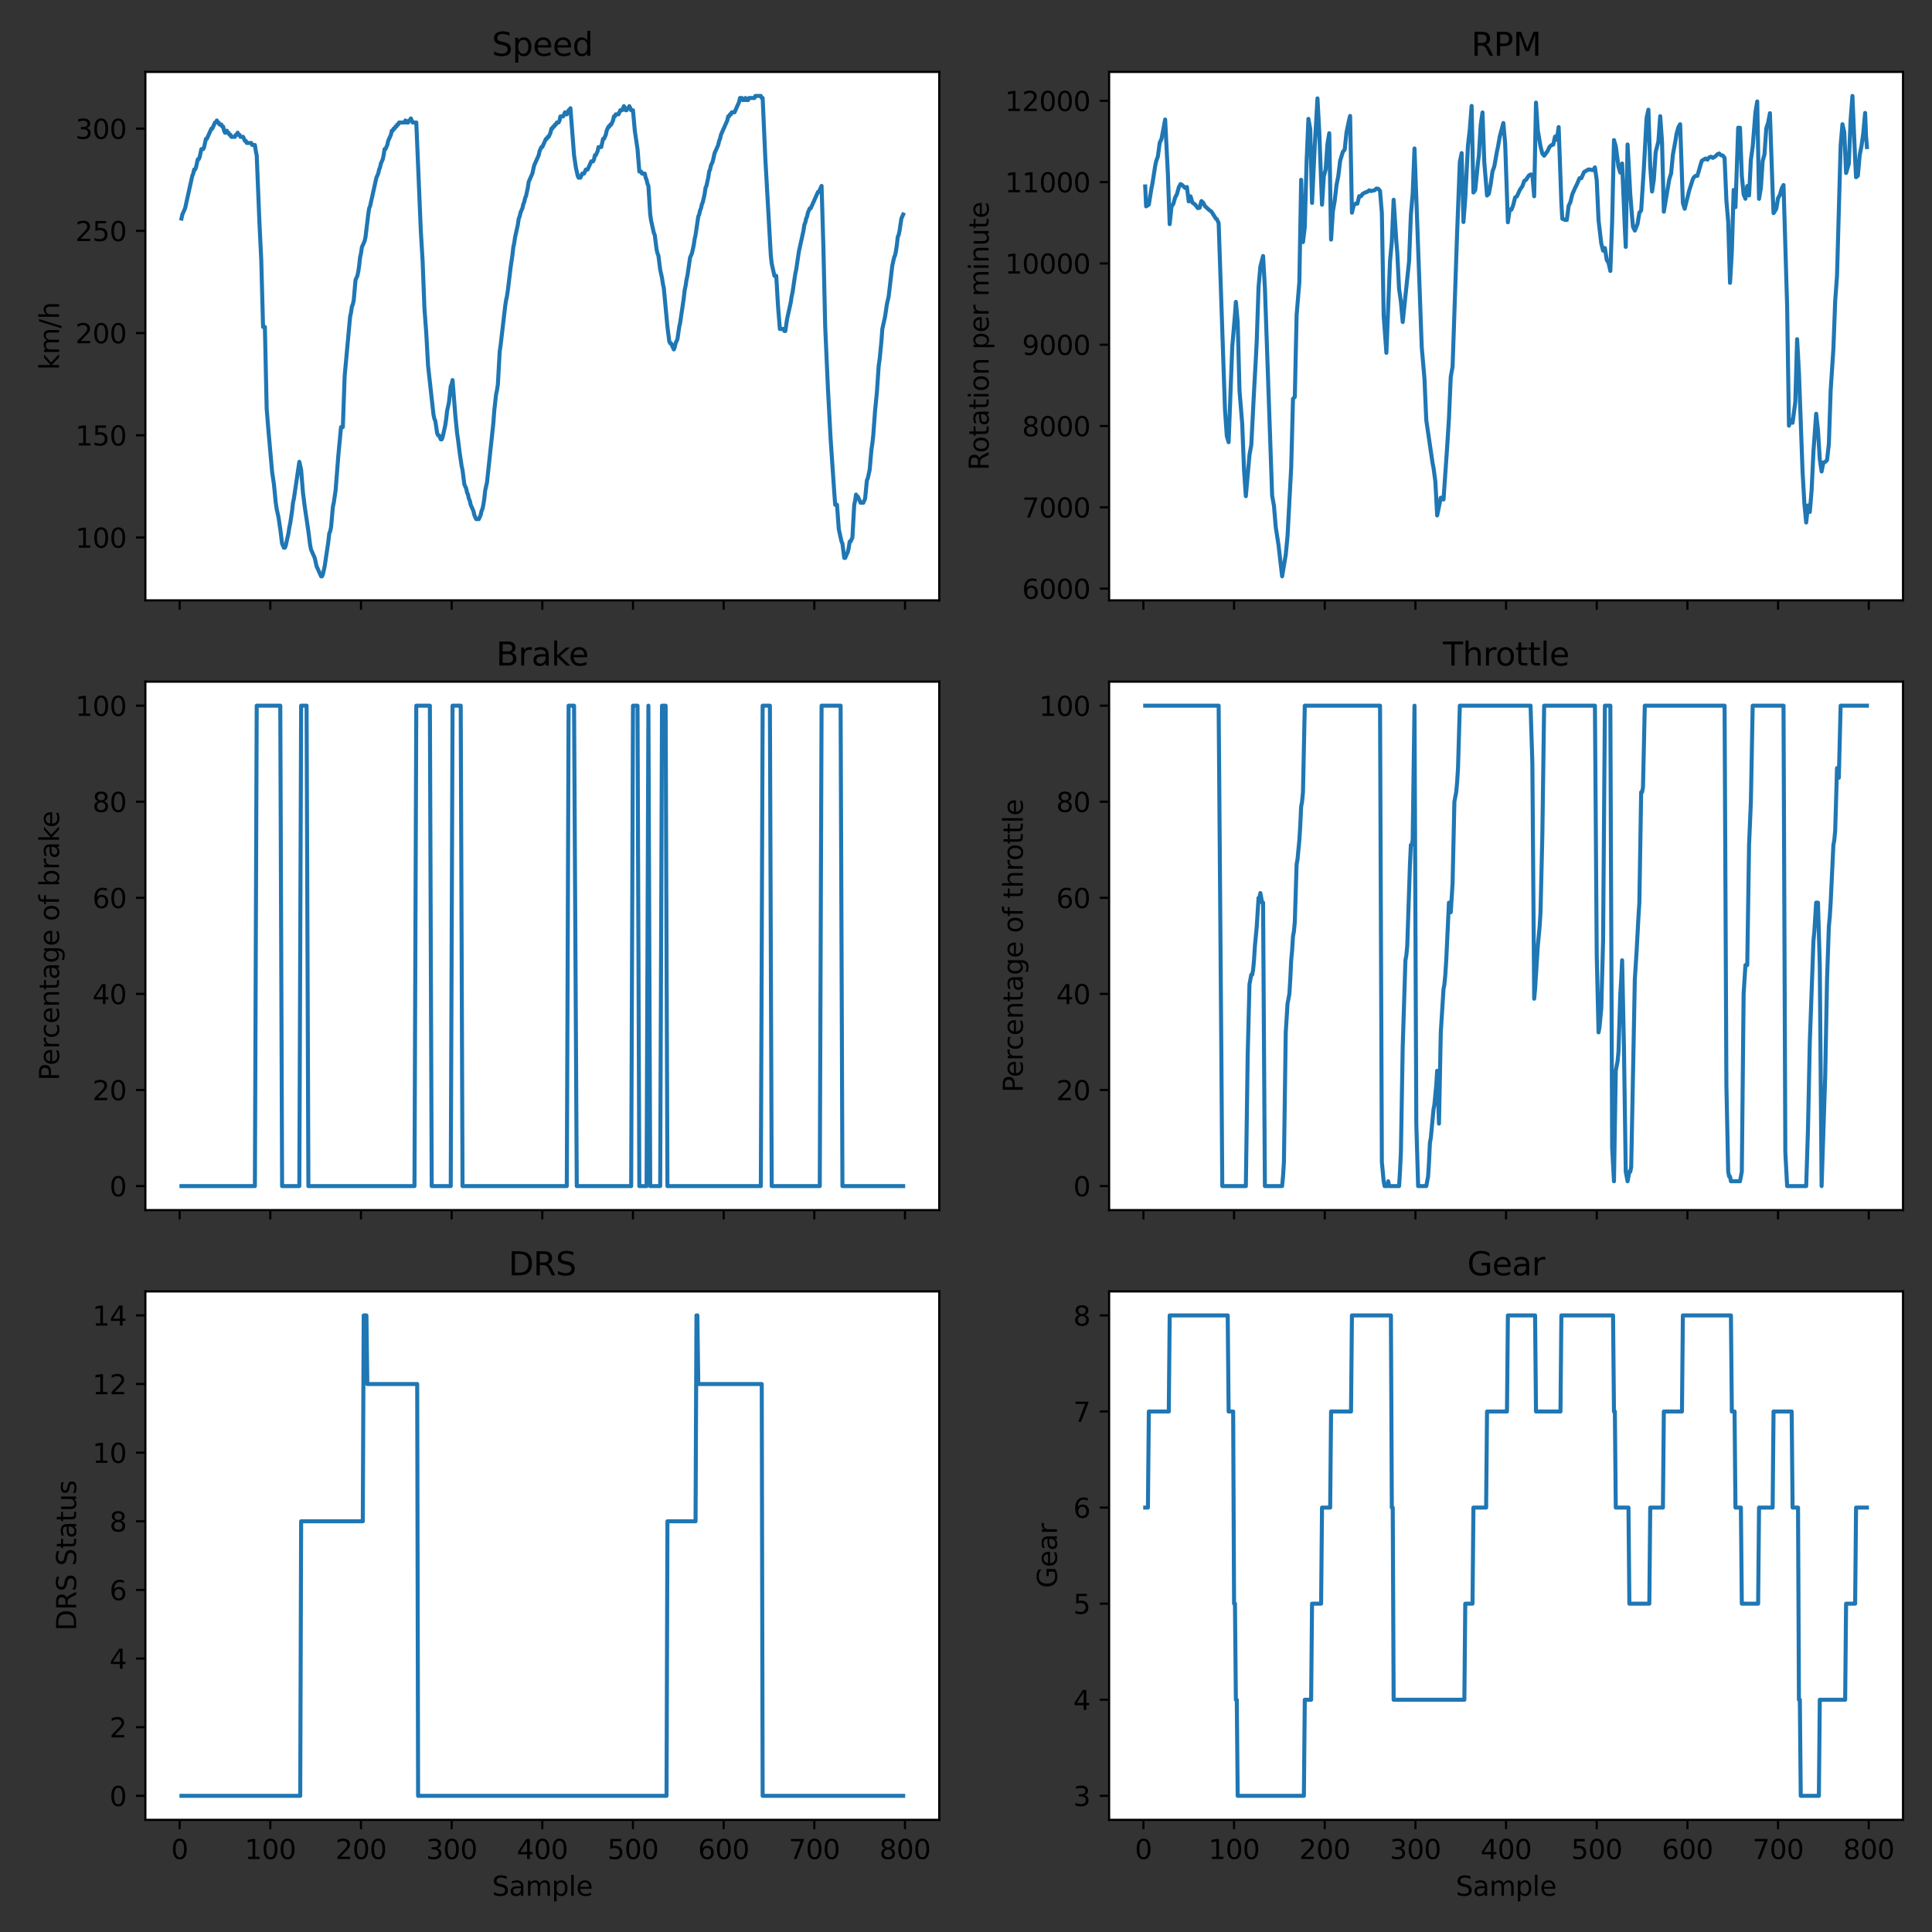 <?xml version="1.0" encoding="utf-8" standalone="no"?>
<!DOCTYPE svg PUBLIC "-//W3C//DTD SVG 1.1//EN"
  "http://www.w3.org/Graphics/SVG/1.1/DTD/svg11.dtd">
<svg xmlns:xlink="http://www.w3.org/1999/xlink" width="720pt" height="720pt" viewBox="0 0 720 720" xmlns="http://www.w3.org/2000/svg" version="1.1">
 <rect x="0" y="0" width="720" height="720" fill="#333333" stroke="none"/>
 <defs>
  <style type="text/css">*{stroke-linejoin: round; stroke-linecap: butt}</style>
 </defs>
 <g id="figure_1">
  <g id="patch_1">
   <path d="M 0 720 
L 720 720 
L 720 0 
L 0 0 
L 0 720 
z
" style="fill: none"/>
  </g>
  <g id="axes_1">
   <g id="patch_2">
    <path d="M 54.175 223.733 
L 350.038 223.733 
L 350.038 26.8 
L 54.175 26.8 
z
" style="fill: #ffffff"/>
   </g>
   <g id="matplotlib.axis_1">
    <g id="xtick_1">
     <g id="line2d_1">
      <defs>
       <path id="m2eb35a546d" d="M 0 0 
L 0 3.5 
" style="stroke: #000000; stroke-width: 0.8"/>
      </defs>
      <g>
       <use xlink:href="#m2eb35a546d" x="66.948" y="223.733" style="stroke: #000000; stroke-width: 0.8"/>
      </g>
     </g>
    </g>
    <g id="xtick_2">
     <g id="line2d_2">
      <g>
       <use xlink:href="#m2eb35a546d" x="100.737" y="223.733" style="stroke: #000000; stroke-width: 0.8"/>
      </g>
     </g>
    </g>
    <g id="xtick_3">
     <g id="line2d_3">
      <g>
       <use xlink:href="#m2eb35a546d" x="134.527" y="223.733" style="stroke: #000000; stroke-width: 0.8"/>
      </g>
     </g>
    </g>
    <g id="xtick_4">
     <g id="line2d_4">
      <g>
       <use xlink:href="#m2eb35a546d" x="168.317" y="223.733" style="stroke: #000000; stroke-width: 0.8"/>
      </g>
     </g>
    </g>
    <g id="xtick_5">
     <g id="line2d_5">
      <g>
       <use xlink:href="#m2eb35a546d" x="202.106" y="223.733" style="stroke: #000000; stroke-width: 0.8"/>
      </g>
     </g>
    </g>
    <g id="xtick_6">
     <g id="line2d_6">
      <g>
       <use xlink:href="#m2eb35a546d" x="235.896" y="223.733" style="stroke: #000000; stroke-width: 0.8"/>
      </g>
     </g>
    </g>
    <g id="xtick_7">
     <g id="line2d_7">
      <g>
       <use xlink:href="#m2eb35a546d" x="269.686" y="223.733" style="stroke: #000000; stroke-width: 0.8"/>
      </g>
     </g>
    </g>
    <g id="xtick_8">
     <g id="line2d_8">
      <g>
       <use xlink:href="#m2eb35a546d" x="303.475" y="223.733" style="stroke: #000000; stroke-width: 0.8"/>
      </g>
     </g>
    </g>
    <g id="xtick_9">
     <g id="line2d_9">
      <g>
       <use xlink:href="#m2eb35a546d" x="337.265" y="223.733" style="stroke: #000000; stroke-width: 0.8"/>
      </g>
     </g>
    </g>
   </g>
   <g id="matplotlib.axis_2">
    <g id="ytick_1">
     <g id="line2d_10">
      <defs>
       <path id="m7883fbfbb0" d="M 0 0 
L -3.5 0 
" style="stroke: #000000; stroke-width: 0.8"/>
      </defs>
      <g>
       <use xlink:href="#m7883fbfbb0" x="54.175" y="200.307" style="stroke: #000000; stroke-width: 0.8"/>
      </g>
     </g>
     <g id="text_1">
      <!-- 100 -->
      <g transform="translate(28.087 204.106)scale(0.1 -0.1)">
       <defs>
        <path id="DejaVuSans-31" d="M 794 531 
L 1825 531 
L 1825 4091 
L 703 3866 
L 703 4441 
L 1819 4666 
L 2450 4666 
L 2450 531 
L 3481 531 
L 3481 0 
L 794 0 
L 794 531 
z
" transform="scale(0.016)"/>
        <path id="DejaVuSans-30" d="M 2034 4250 
Q 1547 4250 1301 3770 
Q 1056 3291 1056 2328 
Q 1056 1369 1301 889 
Q 1547 409 2034 409 
Q 2525 409 2770 889 
Q 3016 1369 3016 2328 
Q 3016 3291 2770 3770 
Q 2525 4250 2034 4250 
z
M 2034 4750 
Q 2819 4750 3233 4129 
Q 3647 3509 3647 2328 
Q 3647 1150 3233 529 
Q 2819 -91 2034 -91 
Q 1250 -91 836 529 
Q 422 1150 422 2328 
Q 422 3509 836 4129 
Q 1250 4750 2034 4750 
z
" transform="scale(0.016)"/>
       </defs>
       <use xlink:href="#DejaVuSans-31"/>
       <use xlink:href="#DejaVuSans-30" x="63.623"/>
       <use xlink:href="#DejaVuSans-30" x="127.246"/>
      </g>
     </g>
    </g>
    <g id="ytick_2">
     <g id="line2d_11">
      <g>
       <use xlink:href="#m7883fbfbb0" x="54.175" y="162.215" style="stroke: #000000; stroke-width: 0.8"/>
      </g>
     </g>
     <g id="text_2">
      <!-- 150 -->
      <g transform="translate(28.087 166.015)scale(0.1 -0.1)">
       <defs>
        <path id="DejaVuSans-35" d="M 691 4666 
L 3169 4666 
L 3169 4134 
L 1269 4134 
L 1269 2991 
Q 1406 3038 1543 3061 
Q 1681 3084 1819 3084 
Q 2600 3084 3056 2656 
Q 3513 2228 3513 1497 
Q 3513 744 3044 326 
Q 2575 -91 1722 -91 
Q 1428 -91 1123 -41 
Q 819 9 494 109 
L 494 744 
Q 775 591 1075 516 
Q 1375 441 1709 441 
Q 2250 441 2565 725 
Q 2881 1009 2881 1497 
Q 2881 1984 2565 2268 
Q 2250 2553 1709 2553 
Q 1456 2553 1204 2497 
Q 953 2441 691 2322 
L 691 4666 
z
" transform="scale(0.016)"/>
       </defs>
       <use xlink:href="#DejaVuSans-31"/>
       <use xlink:href="#DejaVuSans-35" x="63.623"/>
       <use xlink:href="#DejaVuSans-30" x="127.246"/>
      </g>
     </g>
    </g>
    <g id="ytick_3">
     <g id="line2d_12">
      <g>
       <use xlink:href="#m7883fbfbb0" x="54.175" y="124.124" style="stroke: #000000; stroke-width: 0.8"/>
      </g>
     </g>
     <g id="text_3">
      <!-- 200 -->
      <g transform="translate(28.087 127.923)scale(0.1 -0.1)">
       <defs>
        <path id="DejaVuSans-32" d="M 1228 531 
L 3431 531 
L 3431 0 
L 469 0 
L 469 531 
Q 828 903 1448 1529 
Q 2069 2156 2228 2338 
Q 2531 2678 2651 2914 
Q 2772 3150 2772 3378 
Q 2772 3750 2511 3984 
Q 2250 4219 1831 4219 
Q 1534 4219 1204 4116 
Q 875 4013 500 3803 
L 500 4441 
Q 881 4594 1212 4672 
Q 1544 4750 1819 4750 
Q 2544 4750 2975 4387 
Q 3406 4025 3406 3419 
Q 3406 3131 3298 2873 
Q 3191 2616 2906 2266 
Q 2828 2175 2409 1742 
Q 1991 1309 1228 531 
z
" transform="scale(0.016)"/>
       </defs>
       <use xlink:href="#DejaVuSans-32"/>
       <use xlink:href="#DejaVuSans-30" x="63.623"/>
       <use xlink:href="#DejaVuSans-30" x="127.246"/>
      </g>
     </g>
    </g>
    <g id="ytick_4">
     <g id="line2d_13">
      <g>
       <use xlink:href="#m7883fbfbb0" x="54.175" y="86.032" style="stroke: #000000; stroke-width: 0.8"/>
      </g>
     </g>
     <g id="text_4">
      <!-- 250 -->
      <g transform="translate(28.087 89.832)scale(0.1 -0.1)">
       <use xlink:href="#DejaVuSans-32"/>
       <use xlink:href="#DejaVuSans-35" x="63.623"/>
       <use xlink:href="#DejaVuSans-30" x="127.246"/>
      </g>
     </g>
    </g>
    <g id="ytick_5">
     <g id="line2d_14">
      <g>
       <use xlink:href="#m7883fbfbb0" x="54.175" y="47.941" style="stroke: #000000; stroke-width: 0.8"/>
      </g>
     </g>
     <g id="text_5">
      <!-- 300 -->
      <g transform="translate(28.087 51.74)scale(0.1 -0.1)">
       <defs>
        <path id="DejaVuSans-33" d="M 2597 2516 
Q 3050 2419 3304 2112 
Q 3559 1806 3559 1356 
Q 3559 666 3084 287 
Q 2609 -91 1734 -91 
Q 1441 -91 1130 -33 
Q 819 25 488 141 
L 488 750 
Q 750 597 1062 519 
Q 1375 441 1716 441 
Q 2309 441 2620 675 
Q 2931 909 2931 1356 
Q 2931 1769 2642 2001 
Q 2353 2234 1838 2234 
L 1294 2234 
L 1294 2753 
L 1863 2753 
Q 2328 2753 2575 2939 
Q 2822 3125 2822 3475 
Q 2822 3834 2567 4026 
Q 2313 4219 1838 4219 
Q 1578 4219 1281 4162 
Q 984 4106 628 3988 
L 628 4550 
Q 988 4650 1302 4700 
Q 1616 4750 1894 4750 
Q 2613 4750 3031 4423 
Q 3450 4097 3450 3541 
Q 3450 3153 3228 2886 
Q 3006 2619 2597 2516 
z
" transform="scale(0.016)"/>
       </defs>
       <use xlink:href="#DejaVuSans-33"/>
       <use xlink:href="#DejaVuSans-30" x="63.623"/>
       <use xlink:href="#DejaVuSans-30" x="127.246"/>
      </g>
     </g>
    </g>
    <g id="text_6">
     <!-- km/h -->
     <g transform="translate(22.008 137.885)rotate(-90)scale(0.1 -0.1)">
      <defs>
       <path id="DejaVuSans-6b" d="M 581 4863 
L 1159 4863 
L 1159 1991 
L 2875 3500 
L 3609 3500 
L 1753 1863 
L 3688 0 
L 2938 0 
L 1159 1709 
L 1159 0 
L 581 0 
L 581 4863 
z
" transform="scale(0.016)"/>
       <path id="DejaVuSans-6d" d="M 3328 2828 
Q 3544 3216 3844 3400 
Q 4144 3584 4550 3584 
Q 5097 3584 5394 3201 
Q 5691 2819 5691 2113 
L 5691 0 
L 5113 0 
L 5113 2094 
Q 5113 2597 4934 2840 
Q 4756 3084 4391 3084 
Q 3944 3084 3684 2787 
Q 3425 2491 3425 1978 
L 3425 0 
L 2847 0 
L 2847 2094 
Q 2847 2600 2669 2842 
Q 2491 3084 2119 3084 
Q 1678 3084 1418 2786 
Q 1159 2488 1159 1978 
L 1159 0 
L 581 0 
L 581 3500 
L 1159 3500 
L 1159 2956 
Q 1356 3278 1631 3431 
Q 1906 3584 2284 3584 
Q 2666 3584 2933 3390 
Q 3200 3197 3328 2828 
z
" transform="scale(0.016)"/>
       <path id="DejaVuSans-2f" d="M 1625 4666 
L 2156 4666 
L 531 -594 
L 0 -594 
L 1625 4666 
z
" transform="scale(0.016)"/>
       <path id="DejaVuSans-68" d="M 3513 2113 
L 3513 0 
L 2938 0 
L 2938 2094 
Q 2938 2591 2744 2837 
Q 2550 3084 2163 3084 
Q 1697 3084 1428 2787 
Q 1159 2491 1159 1978 
L 1159 0 
L 581 0 
L 581 4863 
L 1159 4863 
L 1159 2956 
Q 1366 3272 1645 3428 
Q 1925 3584 2291 3584 
Q 2894 3584 3203 3211 
Q 3513 2838 3513 2113 
z
" transform="scale(0.016)"/>
      </defs>
      <use xlink:href="#DejaVuSans-6b"/>
      <use xlink:href="#DejaVuSans-6d" x="57.91"/>
      <use xlink:href="#DejaVuSans-2f" x="155.322"/>
      <use xlink:href="#DejaVuSans-68" x="189.014"/>
     </g>
    </g>
   </g>
   <g id="line2d_15">
    <path d="M 67.623 81.461 
L 67.961 79.938 
L 68.975 77.652 
L 71.678 65.463 
L 72.016 64.701 
L 72.354 63.177 
L 72.692 63.177 
L 73.03 62.416 
L 73.705 59.368 
L 74.043 59.368 
L 74.381 58.606 
L 75.057 55.559 
L 75.733 55.559 
L 76.071 54.797 
L 76.747 51.75 
L 77.084 51.75 
L 78.774 47.941 
L 79.112 47.941 
L 80.125 45.655 
L 80.463 45.655 
L 80.801 44.893 
L 81.139 45.655 
L 81.477 45.655 
L 81.815 46.417 
L 82.491 46.417 
L 82.829 47.179 
L 83.167 47.179 
L 83.504 48.703 
L 83.842 49.464 
L 84.18 49.464 
L 84.518 48.703 
L 84.856 49.464 
L 85.194 49.464 
L 85.532 50.226 
L 85.87 50.226 
L 86.208 50.988 
L 87.559 50.988 
L 87.897 50.226 
L 88.235 50.226 
L 88.573 49.464 
L 88.911 50.226 
L 89.249 50.226 
L 89.587 50.988 
L 90.6 50.988 
L 91.276 52.512 
L 91.614 52.512 
L 91.952 53.274 
L 93.641 53.274 
L 93.979 54.035 
L 94.993 54.035 
L 95.331 56.321 
L 95.669 57.845 
L 96.682 82.985 
L 97.358 96.698 
L 98.034 121.838 
L 98.71 121.838 
L 99.386 152.312 
L 100.061 160.692 
L 101.413 175.928 
L 102.089 180.499 
L 102.765 187.356 
L 103.102 189.641 
L 103.778 192.689 
L 104.454 197.26 
L 105.13 202.593 
L 105.806 204.116 
L 106.144 204.116 
L 106.481 203.354 
L 107.495 198.783 
L 107.833 196.498 
L 108.171 194.974 
L 108.847 190.403 
L 109.185 187.356 
L 109.523 185.832 
L 111.55 172.119 
L 112.226 175.167 
L 112.901 183.547 
L 113.577 188.88 
L 114.929 198.022 
L 115.605 203.354 
L 115.943 204.878 
L 117.294 207.925 
L 117.97 210.973 
L 119.659 214.782 
L 119.997 214.782 
L 120.335 214.02 
L 121.011 210.973 
L 122.363 201.831 
L 122.7 198.783 
L 123.038 198.022 
L 123.376 196.498 
L 124.052 188.88 
L 124.39 187.356 
L 125.066 182.785 
L 126.079 169.834 
L 127.093 159.168 
L 127.769 159.168 
L 128.445 140.122 
L 130.472 118.029 
L 130.81 116.506 
L 131.148 114.22 
L 131.486 113.458 
L 131.824 111.935 
L 132.499 104.316 
L 133.175 102.793 
L 133.513 101.269 
L 133.851 98.983 
L 134.189 95.936 
L 134.527 94.413 
L 134.865 92.127 
L 135.878 89.842 
L 136.216 88.318 
L 137.23 79.938 
L 137.568 77.652 
L 137.906 76.89 
L 140.271 66.225 
L 140.947 64.701 
L 141.285 63.177 
L 141.623 62.416 
L 141.961 60.892 
L 142.636 59.368 
L 142.974 57.845 
L 143.312 55.559 
L 143.65 55.559 
L 144.326 54.035 
L 144.664 52.512 
L 145.677 50.226 
L 146.015 48.703 
L 146.353 48.703 
L 146.691 47.941 
L 147.029 47.941 
L 147.367 47.179 
L 147.705 47.179 
L 148.043 46.417 
L 148.381 46.417 
L 148.719 45.655 
L 150.746 45.655 
L 151.084 44.893 
L 151.422 45.655 
L 152.098 45.655 
L 152.435 44.893 
L 152.773 44.893 
L 153.111 44.132 
L 153.787 45.655 
L 155.139 45.655 
L 156.828 86.032 
L 157.504 97.46 
L 158.18 114.982 
L 158.855 124.124 
L 159.531 136.313 
L 161.559 154.597 
L 161.897 156.121 
L 162.234 156.883 
L 162.91 161.454 
L 163.248 162.215 
L 163.586 162.215 
L 164.262 163.739 
L 164.6 163.739 
L 164.938 162.977 
L 165.951 158.406 
L 166.289 156.121 
L 166.627 153.074 
L 167.303 150.026 
L 167.979 143.932 
L 168.317 143.17 
L 168.654 141.646 
L 169.668 154.597 
L 170.344 161.454 
L 170.682 163.739 
L 171.358 169.072 
L 172.033 173.643 
L 172.371 175.167 
L 173.047 180.499 
L 173.723 182.023 
L 174.061 183.547 
L 174.399 184.309 
L 174.737 185.832 
L 175.075 186.594 
L 175.412 188.118 
L 176.426 190.403 
L 176.764 191.927 
L 177.44 193.451 
L 178.453 193.451 
L 179.129 191.927 
L 179.467 190.403 
L 179.805 189.641 
L 180.143 188.118 
L 180.481 185.832 
L 180.819 182.785 
L 181.495 179.738 
L 183.86 157.644 
L 184.198 153.074 
L 184.874 146.979 
L 185.211 145.455 
L 185.549 143.17 
L 186.225 130.98 
L 186.563 128.695 
L 188.252 114.22 
L 188.59 111.935 
L 188.928 110.411 
L 189.266 108.125 
L 190.28 99.745 
L 190.956 95.174 
L 191.294 92.127 
L 191.631 90.603 
L 191.969 88.318 
L 192.983 83.747 
L 193.321 81.461 
L 193.659 80.7 
L 193.997 79.176 
L 194.673 77.652 
L 195.01 76.129 
L 195.348 75.367 
L 195.686 73.843 
L 196.024 73.081 
L 196.7 70.034 
L 197.038 67.748 
L 198.389 64.701 
L 199.065 61.654 
L 200.755 57.845 
L 201.093 56.321 
L 201.768 54.797 
L 202.106 54.797 
L 203.458 51.75 
L 203.796 51.75 
L 204.134 50.988 
L 204.472 50.988 
L 205.147 49.464 
L 205.485 47.941 
L 205.823 47.941 
L 206.161 47.179 
L 206.499 47.179 
L 206.837 46.417 
L 207.175 46.417 
L 207.513 45.655 
L 208.188 45.655 
L 208.526 44.893 
L 208.864 43.37 
L 209.878 43.37 
L 210.554 41.846 
L 210.892 42.608 
L 211.229 42.608 
L 211.905 41.084 
L 212.243 41.084 
L 212.581 40.323 
L 213.933 57.845 
L 214.608 62.416 
L 215.284 65.463 
L 215.622 66.225 
L 216.298 66.225 
L 216.974 64.701 
L 217.65 64.701 
L 218.325 63.177 
L 219.001 63.177 
L 220.353 60.13 
L 221.028 60.13 
L 221.366 59.368 
L 221.704 57.845 
L 222.042 57.845 
L 222.718 56.321 
L 223.056 54.797 
L 224.07 54.797 
L 224.745 51.75 
L 225.083 51.75 
L 225.759 50.226 
L 226.097 48.703 
L 226.773 47.179 
L 227.111 47.179 
L 227.449 46.417 
L 227.786 46.417 
L 228.462 44.893 
L 228.8 43.37 
L 229.138 43.37 
L 229.476 42.608 
L 230.49 42.608 
L 231.165 41.084 
L 231.841 41.084 
L 232.517 39.561 
L 233.193 41.084 
L 233.531 41.084 
L 233.869 40.323 
L 234.206 40.323 
L 234.544 39.561 
L 235.22 41.084 
L 235.896 41.084 
L 236.572 48.703 
L 237.585 55.559 
L 238.261 63.939 
L 238.937 63.939 
L 239.275 64.701 
L 240.289 64.701 
L 240.626 66.225 
L 240.964 66.987 
L 241.302 68.51 
L 241.64 69.272 
L 242.316 79.938 
L 242.654 82.223 
L 243.668 86.794 
L 244.005 87.556 
L 244.681 92.889 
L 245.019 94.413 
L 245.357 95.174 
L 246.033 100.507 
L 246.709 103.554 
L 247.047 105.84 
L 247.384 107.364 
L 248.736 121.838 
L 249.412 127.171 
L 249.75 127.933 
L 250.088 127.933 
L 251.101 130.219 
L 251.439 129.457 
L 251.777 127.933 
L 252.453 126.409 
L 253.129 121.838 
L 253.467 120.315 
L 254.818 111.173 
L 255.156 108.125 
L 255.494 106.602 
L 255.832 104.316 
L 256.17 102.793 
L 257.183 95.936 
L 257.859 94.413 
L 258.535 91.365 
L 258.873 89.08 
L 259.211 87.556 
L 260.225 80.7 
L 260.562 79.938 
L 260.9 78.414 
L 261.238 77.652 
L 261.576 76.129 
L 261.914 75.367 
L 262.59 72.319 
L 262.928 70.034 
L 263.266 69.272 
L 263.941 66.225 
L 264.279 63.939 
L 264.617 63.177 
L 264.955 61.654 
L 265.631 60.13 
L 266.307 57.083 
L 267.658 54.035 
L 267.996 52.512 
L 268.334 51.75 
L 268.672 50.226 
L 271.037 44.893 
L 271.375 43.37 
L 271.713 43.37 
L 272.051 42.608 
L 272.389 42.608 
L 272.727 41.846 
L 273.74 41.846 
L 275.43 38.037 
L 275.768 36.513 
L 276.444 36.513 
L 276.781 37.275 
L 277.457 37.275 
L 277.795 36.513 
L 278.133 37.275 
L 278.809 37.275 
L 279.147 36.513 
L 281.174 36.513 
L 281.512 35.752 
L 283.539 35.752 
L 283.877 36.513 
L 284.215 36.513 
L 285.229 59.368 
L 287.256 95.174 
L 287.594 98.222 
L 288.608 102.793 
L 289.284 102.793 
L 289.959 114.22 
L 290.635 122.6 
L 291.987 122.6 
L 292.325 123.362 
L 292.663 123.362 
L 293.338 118.791 
L 294.69 112.696 
L 295.028 110.411 
L 295.366 108.887 
L 296.379 102.031 
L 296.717 100.507 
L 297.731 93.651 
L 299.421 86.032 
L 299.758 83.747 
L 300.096 82.985 
L 300.434 81.461 
L 300.772 80.7 
L 301.11 79.176 
L 301.786 77.652 
L 302.124 77.652 
L 304.827 71.558 
L 305.165 71.558 
L 306.178 69.272 
L 306.854 92.127 
L 307.53 121.838 
L 308.544 144.693 
L 309.557 163.739 
L 310.909 183.547 
L 311.247 188.118 
L 311.923 188.118 
L 312.599 197.26 
L 313.612 201.831 
L 313.95 202.593 
L 314.626 207.925 
L 314.964 207.925 
L 315.977 205.64 
L 316.315 204.116 
L 316.653 201.831 
L 316.991 201.831 
L 317.667 200.307 
L 318.343 188.118 
L 318.681 186.594 
L 319.019 184.309 
L 319.356 185.07 
L 319.694 185.07 
L 320.708 187.356 
L 321.722 187.356 
L 322.398 185.832 
L 323.073 178.976 
L 323.411 178.214 
L 324.087 175.167 
L 324.763 167.548 
L 325.101 165.263 
L 325.439 162.215 
L 326.114 153.074 
L 326.79 146.217 
L 327.466 136.313 
L 327.804 134.028 
L 328.48 127.171 
L 328.818 122.6 
L 329.831 118.029 
L 330.507 113.458 
L 331.183 110.411 
L 332.534 98.983 
L 333.21 95.936 
L 333.548 95.174 
L 333.886 93.651 
L 334.224 91.365 
L 334.562 88.318 
L 334.9 87.556 
L 335.238 86.032 
L 335.913 81.461 
L 336.589 79.938 
L 336.589 79.938 
" clip-path="url(#p84be454f15)" style="fill: none; stroke: #1f77b4; stroke-width: 1.5; stroke-linecap: square"/>
   </g>
   <g id="patch_3">
    <path d="M 54.175 223.733 
L 54.175 26.8 
" style="fill: none; stroke: #000000; stroke-width: 0.8; stroke-linejoin: miter; stroke-linecap: square"/>
   </g>
   <g id="patch_4">
    <path d="M 350.038 223.733 
L 350.038 26.8 
" style="fill: none; stroke: #000000; stroke-width: 0.8; stroke-linejoin: miter; stroke-linecap: square"/>
   </g>
   <g id="patch_5">
    <path d="M 54.175 223.733 
L 350.038 223.733 
" style="fill: none; stroke: #000000; stroke-width: 0.8; stroke-linejoin: miter; stroke-linecap: square"/>
   </g>
   <g id="patch_6">
    <path d="M 54.175 26.8 
L 350.038 26.8 
" style="fill: none; stroke: #000000; stroke-width: 0.8; stroke-linejoin: miter; stroke-linecap: square"/>
   </g>
   <g id="text_7">
    <!-- Speed -->
    <g transform="translate(183.295 20.8)scale(0.12 -0.12)">
     <defs>
      <path id="DejaVuSans-53" d="M 3425 4513 
L 3425 3897 
Q 3066 4069 2747 4153 
Q 2428 4238 2131 4238 
Q 1616 4238 1336 4038 
Q 1056 3838 1056 3469 
Q 1056 3159 1242 3001 
Q 1428 2844 1947 2747 
L 2328 2669 
Q 3034 2534 3370 2195 
Q 3706 1856 3706 1288 
Q 3706 609 3251 259 
Q 2797 -91 1919 -91 
Q 1588 -91 1214 -16 
Q 841 59 441 206 
L 441 856 
Q 825 641 1194 531 
Q 1563 422 1919 422 
Q 2459 422 2753 634 
Q 3047 847 3047 1241 
Q 3047 1584 2836 1778 
Q 2625 1972 2144 2069 
L 1759 2144 
Q 1053 2284 737 2584 
Q 422 2884 422 3419 
Q 422 4038 858 4394 
Q 1294 4750 2059 4750 
Q 2388 4750 2728 4690 
Q 3069 4631 3425 4513 
z
" transform="scale(0.016)"/>
      <path id="DejaVuSans-70" d="M 1159 525 
L 1159 -1331 
L 581 -1331 
L 581 3500 
L 1159 3500 
L 1159 2969 
Q 1341 3281 1617 3432 
Q 1894 3584 2278 3584 
Q 2916 3584 3314 3078 
Q 3713 2572 3713 1747 
Q 3713 922 3314 415 
Q 2916 -91 2278 -91 
Q 1894 -91 1617 61 
Q 1341 213 1159 525 
z
M 3116 1747 
Q 3116 2381 2855 2742 
Q 2594 3103 2138 3103 
Q 1681 3103 1420 2742 
Q 1159 2381 1159 1747 
Q 1159 1113 1420 752 
Q 1681 391 2138 391 
Q 2594 391 2855 752 
Q 3116 1113 3116 1747 
z
" transform="scale(0.016)"/>
      <path id="DejaVuSans-65" d="M 3597 1894 
L 3597 1613 
L 953 1613 
Q 991 1019 1311 708 
Q 1631 397 2203 397 
Q 2534 397 2845 478 
Q 3156 559 3463 722 
L 3463 178 
Q 3153 47 2828 -22 
Q 2503 -91 2169 -91 
Q 1331 -91 842 396 
Q 353 884 353 1716 
Q 353 2575 817 3079 
Q 1281 3584 2069 3584 
Q 2775 3584 3186 3129 
Q 3597 2675 3597 1894 
z
M 3022 2063 
Q 3016 2534 2758 2815 
Q 2500 3097 2075 3097 
Q 1594 3097 1305 2825 
Q 1016 2553 972 2059 
L 3022 2063 
z
" transform="scale(0.016)"/>
      <path id="DejaVuSans-64" d="M 2906 2969 
L 2906 4863 
L 3481 4863 
L 3481 0 
L 2906 0 
L 2906 525 
Q 2725 213 2448 61 
Q 2172 -91 1784 -91 
Q 1150 -91 751 415 
Q 353 922 353 1747 
Q 353 2572 751 3078 
Q 1150 3584 1784 3584 
Q 2172 3584 2448 3432 
Q 2725 3281 2906 2969 
z
M 947 1747 
Q 947 1113 1208 752 
Q 1469 391 1925 391 
Q 2381 391 2643 752 
Q 2906 1113 2906 1747 
Q 2906 2381 2643 2742 
Q 2381 3103 1925 3103 
Q 1469 3103 1208 2742 
Q 947 2381 947 1747 
z
" transform="scale(0.016)"/>
     </defs>
     <use xlink:href="#DejaVuSans-53"/>
     <use xlink:href="#DejaVuSans-70" x="63.477"/>
     <use xlink:href="#DejaVuSans-65" x="126.953"/>
     <use xlink:href="#DejaVuSans-65" x="188.477"/>
     <use xlink:href="#DejaVuSans-64" x="250"/>
    </g>
   </g>
  </g>
  <g id="axes_2">
   <g id="patch_7">
    <path d="M 413.337 223.733 
L 709.2 223.733 
L 709.2 26.8 
L 413.337 26.8 
z
" style="fill: #ffffff"/>
   </g>
   <g id="matplotlib.axis_3">
    <g id="xtick_10">
     <g id="line2d_16">
      <g>
       <use xlink:href="#m2eb35a546d" x="426.11" y="223.733" style="stroke: #000000; stroke-width: 0.8"/>
      </g>
     </g>
    </g>
    <g id="xtick_11">
     <g id="line2d_17">
      <g>
       <use xlink:href="#m2eb35a546d" x="459.9" y="223.733" style="stroke: #000000; stroke-width: 0.8"/>
      </g>
     </g>
    </g>
    <g id="xtick_12">
     <g id="line2d_18">
      <g>
       <use xlink:href="#m2eb35a546d" x="493.689" y="223.733" style="stroke: #000000; stroke-width: 0.8"/>
      </g>
     </g>
    </g>
    <g id="xtick_13">
     <g id="line2d_19">
      <g>
       <use xlink:href="#m2eb35a546d" x="527.479" y="223.733" style="stroke: #000000; stroke-width: 0.8"/>
      </g>
     </g>
    </g>
    <g id="xtick_14">
     <g id="line2d_20">
      <g>
       <use xlink:href="#m2eb35a546d" x="561.269" y="223.733" style="stroke: #000000; stroke-width: 0.8"/>
      </g>
     </g>
    </g>
    <g id="xtick_15">
     <g id="line2d_21">
      <g>
       <use xlink:href="#m2eb35a546d" x="595.058" y="223.733" style="stroke: #000000; stroke-width: 0.8"/>
      </g>
     </g>
    </g>
    <g id="xtick_16">
     <g id="line2d_22">
      <g>
       <use xlink:href="#m2eb35a546d" x="628.848" y="223.733" style="stroke: #000000; stroke-width: 0.8"/>
      </g>
     </g>
    </g>
    <g id="xtick_17">
     <g id="line2d_23">
      <g>
       <use xlink:href="#m2eb35a546d" x="662.638" y="223.733" style="stroke: #000000; stroke-width: 0.8"/>
      </g>
     </g>
    </g>
    <g id="xtick_18">
     <g id="line2d_24">
      <g>
       <use xlink:href="#m2eb35a546d" x="696.427" y="223.733" style="stroke: #000000; stroke-width: 0.8"/>
      </g>
     </g>
    </g>
   </g>
   <g id="matplotlib.axis_4">
    <g id="ytick_6">
     <g id="line2d_25">
      <g>
       <use xlink:href="#m7883fbfbb0" x="413.337" y="219.357" style="stroke: #000000; stroke-width: 0.8"/>
      </g>
     </g>
     <g id="text_8">
      <!-- 6000 -->
      <g transform="translate(380.887 223.156)scale(0.1 -0.1)">
       <defs>
        <path id="DejaVuSans-36" d="M 2113 2584 
Q 1688 2584 1439 2293 
Q 1191 2003 1191 1497 
Q 1191 994 1439 701 
Q 1688 409 2113 409 
Q 2538 409 2786 701 
Q 3034 994 3034 1497 
Q 3034 2003 2786 2293 
Q 2538 2584 2113 2584 
z
M 3366 4563 
L 3366 3988 
Q 3128 4100 2886 4159 
Q 2644 4219 2406 4219 
Q 1781 4219 1451 3797 
Q 1122 3375 1075 2522 
Q 1259 2794 1537 2939 
Q 1816 3084 2150 3084 
Q 2853 3084 3261 2657 
Q 3669 2231 3669 1497 
Q 3669 778 3244 343 
Q 2819 -91 2113 -91 
Q 1303 -91 875 529 
Q 447 1150 447 2328 
Q 447 3434 972 4092 
Q 1497 4750 2381 4750 
Q 2619 4750 2861 4703 
Q 3103 4656 3366 4563 
z
" transform="scale(0.016)"/>
       </defs>
       <use xlink:href="#DejaVuSans-36"/>
       <use xlink:href="#DejaVuSans-30" x="63.623"/>
       <use xlink:href="#DejaVuSans-30" x="127.246"/>
       <use xlink:href="#DejaVuSans-30" x="190.869"/>
      </g>
     </g>
    </g>
    <g id="ytick_7">
     <g id="line2d_26">
      <g>
       <use xlink:href="#m7883fbfbb0" x="413.337" y="189.059" style="stroke: #000000; stroke-width: 0.8"/>
      </g>
     </g>
     <g id="text_9">
      <!-- 7000 -->
      <g transform="translate(380.887 192.858)scale(0.1 -0.1)">
       <defs>
        <path id="DejaVuSans-37" d="M 525 4666 
L 3525 4666 
L 3525 4397 
L 1831 0 
L 1172 0 
L 2766 4134 
L 525 4134 
L 525 4666 
z
" transform="scale(0.016)"/>
       </defs>
       <use xlink:href="#DejaVuSans-37"/>
       <use xlink:href="#DejaVuSans-30" x="63.623"/>
       <use xlink:href="#DejaVuSans-30" x="127.246"/>
       <use xlink:href="#DejaVuSans-30" x="190.869"/>
      </g>
     </g>
    </g>
    <g id="ytick_8">
     <g id="line2d_27">
      <g>
       <use xlink:href="#m7883fbfbb0" x="413.337" y="158.761" style="stroke: #000000; stroke-width: 0.8"/>
      </g>
     </g>
     <g id="text_10">
      <!-- 8000 -->
      <g transform="translate(380.887 162.56)scale(0.1 -0.1)">
       <defs>
        <path id="DejaVuSans-38" d="M 2034 2216 
Q 1584 2216 1326 1975 
Q 1069 1734 1069 1313 
Q 1069 891 1326 650 
Q 1584 409 2034 409 
Q 2484 409 2743 651 
Q 3003 894 3003 1313 
Q 3003 1734 2745 1975 
Q 2488 2216 2034 2216 
z
M 1403 2484 
Q 997 2584 770 2862 
Q 544 3141 544 3541 
Q 544 4100 942 4425 
Q 1341 4750 2034 4750 
Q 2731 4750 3128 4425 
Q 3525 4100 3525 3541 
Q 3525 3141 3298 2862 
Q 3072 2584 2669 2484 
Q 3125 2378 3379 2068 
Q 3634 1759 3634 1313 
Q 3634 634 3220 271 
Q 2806 -91 2034 -91 
Q 1263 -91 848 271 
Q 434 634 434 1313 
Q 434 1759 690 2068 
Q 947 2378 1403 2484 
z
M 1172 3481 
Q 1172 3119 1398 2916 
Q 1625 2713 2034 2713 
Q 2441 2713 2670 2916 
Q 2900 3119 2900 3481 
Q 2900 3844 2670 4047 
Q 2441 4250 2034 4250 
Q 1625 4250 1398 4047 
Q 1172 3844 1172 3481 
z
" transform="scale(0.016)"/>
       </defs>
       <use xlink:href="#DejaVuSans-38"/>
       <use xlink:href="#DejaVuSans-30" x="63.623"/>
       <use xlink:href="#DejaVuSans-30" x="127.246"/>
       <use xlink:href="#DejaVuSans-30" x="190.869"/>
      </g>
     </g>
    </g>
    <g id="ytick_9">
     <g id="line2d_28">
      <g>
       <use xlink:href="#m7883fbfbb0" x="413.337" y="128.463" style="stroke: #000000; stroke-width: 0.8"/>
      </g>
     </g>
     <g id="text_11">
      <!-- 9000 -->
      <g transform="translate(380.887 132.262)scale(0.1 -0.1)">
       <defs>
        <path id="DejaVuSans-39" d="M 703 97 
L 703 672 
Q 941 559 1184 500 
Q 1428 441 1663 441 
Q 2288 441 2617 861 
Q 2947 1281 2994 2138 
Q 2813 1869 2534 1725 
Q 2256 1581 1919 1581 
Q 1219 1581 811 2004 
Q 403 2428 403 3163 
Q 403 3881 828 4315 
Q 1253 4750 1959 4750 
Q 2769 4750 3195 4129 
Q 3622 3509 3622 2328 
Q 3622 1225 3098 567 
Q 2575 -91 1691 -91 
Q 1453 -91 1209 -44 
Q 966 3 703 97 
z
M 1959 2075 
Q 2384 2075 2632 2365 
Q 2881 2656 2881 3163 
Q 2881 3666 2632 3958 
Q 2384 4250 1959 4250 
Q 1534 4250 1286 3958 
Q 1038 3666 1038 3163 
Q 1038 2656 1286 2365 
Q 1534 2075 1959 2075 
z
" transform="scale(0.016)"/>
       </defs>
       <use xlink:href="#DejaVuSans-39"/>
       <use xlink:href="#DejaVuSans-30" x="63.623"/>
       <use xlink:href="#DejaVuSans-30" x="127.246"/>
       <use xlink:href="#DejaVuSans-30" x="190.869"/>
      </g>
     </g>
    </g>
    <g id="ytick_10">
     <g id="line2d_29">
      <g>
       <use xlink:href="#m7883fbfbb0" x="413.337" y="98.165" style="stroke: #000000; stroke-width: 0.8"/>
      </g>
     </g>
     <g id="text_12">
      <!-- 10000 -->
      <g transform="translate(374.525 101.964)scale(0.1 -0.1)">
       <use xlink:href="#DejaVuSans-31"/>
       <use xlink:href="#DejaVuSans-30" x="63.623"/>
       <use xlink:href="#DejaVuSans-30" x="127.246"/>
       <use xlink:href="#DejaVuSans-30" x="190.869"/>
       <use xlink:href="#DejaVuSans-30" x="254.492"/>
      </g>
     </g>
    </g>
    <g id="ytick_11">
     <g id="line2d_30">
      <g>
       <use xlink:href="#m7883fbfbb0" x="413.337" y="67.867" style="stroke: #000000; stroke-width: 0.8"/>
      </g>
     </g>
     <g id="text_13">
      <!-- 11000 -->
      <g transform="translate(374.525 71.667)scale(0.1 -0.1)">
       <use xlink:href="#DejaVuSans-31"/>
       <use xlink:href="#DejaVuSans-31" x="63.623"/>
       <use xlink:href="#DejaVuSans-30" x="127.246"/>
       <use xlink:href="#DejaVuSans-30" x="190.869"/>
       <use xlink:href="#DejaVuSans-30" x="254.492"/>
      </g>
     </g>
    </g>
    <g id="ytick_12">
     <g id="line2d_31">
      <g>
       <use xlink:href="#m7883fbfbb0" x="413.337" y="37.569" style="stroke: #000000; stroke-width: 0.8"/>
      </g>
     </g>
     <g id="text_14">
      <!-- 12000 -->
      <g transform="translate(374.525 41.369)scale(0.1 -0.1)">
       <use xlink:href="#DejaVuSans-31"/>
       <use xlink:href="#DejaVuSans-32" x="63.623"/>
       <use xlink:href="#DejaVuSans-30" x="127.246"/>
       <use xlink:href="#DejaVuSans-30" x="190.869"/>
       <use xlink:href="#DejaVuSans-30" x="254.492"/>
      </g>
     </g>
    </g>
    <g id="text_15">
     <!-- Rotation per minute -->
     <g transform="translate(368.445 175.295)rotate(-90)scale(0.1 -0.1)">
      <defs>
       <path id="DejaVuSans-52" d="M 2841 2188 
Q 3044 2119 3236 1894 
Q 3428 1669 3622 1275 
L 4263 0 
L 3584 0 
L 2988 1197 
Q 2756 1666 2539 1819 
Q 2322 1972 1947 1972 
L 1259 1972 
L 1259 0 
L 628 0 
L 628 4666 
L 2053 4666 
Q 2853 4666 3247 4331 
Q 3641 3997 3641 3322 
Q 3641 2881 3436 2590 
Q 3231 2300 2841 2188 
z
M 1259 4147 
L 1259 2491 
L 2053 2491 
Q 2509 2491 2742 2702 
Q 2975 2913 2975 3322 
Q 2975 3731 2742 3939 
Q 2509 4147 2053 4147 
L 1259 4147 
z
" transform="scale(0.016)"/>
       <path id="DejaVuSans-6f" d="M 1959 3097 
Q 1497 3097 1228 2736 
Q 959 2375 959 1747 
Q 959 1119 1226 758 
Q 1494 397 1959 397 
Q 2419 397 2687 759 
Q 2956 1122 2956 1747 
Q 2956 2369 2687 2733 
Q 2419 3097 1959 3097 
z
M 1959 3584 
Q 2709 3584 3137 3096 
Q 3566 2609 3566 1747 
Q 3566 888 3137 398 
Q 2709 -91 1959 -91 
Q 1206 -91 779 398 
Q 353 888 353 1747 
Q 353 2609 779 3096 
Q 1206 3584 1959 3584 
z
" transform="scale(0.016)"/>
       <path id="DejaVuSans-74" d="M 1172 4494 
L 1172 3500 
L 2356 3500 
L 2356 3053 
L 1172 3053 
L 1172 1153 
Q 1172 725 1289 603 
Q 1406 481 1766 481 
L 2356 481 
L 2356 0 
L 1766 0 
Q 1100 0 847 248 
Q 594 497 594 1153 
L 594 3053 
L 172 3053 
L 172 3500 
L 594 3500 
L 594 4494 
L 1172 4494 
z
" transform="scale(0.016)"/>
       <path id="DejaVuSans-61" d="M 2194 1759 
Q 1497 1759 1228 1600 
Q 959 1441 959 1056 
Q 959 750 1161 570 
Q 1363 391 1709 391 
Q 2188 391 2477 730 
Q 2766 1069 2766 1631 
L 2766 1759 
L 2194 1759 
z
M 3341 1997 
L 3341 0 
L 2766 0 
L 2766 531 
Q 2569 213 2275 61 
Q 1981 -91 1556 -91 
Q 1019 -91 701 211 
Q 384 513 384 1019 
Q 384 1609 779 1909 
Q 1175 2209 1959 2209 
L 2766 2209 
L 2766 2266 
Q 2766 2663 2505 2880 
Q 2244 3097 1772 3097 
Q 1472 3097 1187 3025 
Q 903 2953 641 2809 
L 641 3341 
Q 956 3463 1253 3523 
Q 1550 3584 1831 3584 
Q 2591 3584 2966 3190 
Q 3341 2797 3341 1997 
z
" transform="scale(0.016)"/>
       <path id="DejaVuSans-69" d="M 603 3500 
L 1178 3500 
L 1178 0 
L 603 0 
L 603 3500 
z
M 603 4863 
L 1178 4863 
L 1178 4134 
L 603 4134 
L 603 4863 
z
" transform="scale(0.016)"/>
       <path id="DejaVuSans-6e" d="M 3513 2113 
L 3513 0 
L 2938 0 
L 2938 2094 
Q 2938 2591 2744 2837 
Q 2550 3084 2163 3084 
Q 1697 3084 1428 2787 
Q 1159 2491 1159 1978 
L 1159 0 
L 581 0 
L 581 3500 
L 1159 3500 
L 1159 2956 
Q 1366 3272 1645 3428 
Q 1925 3584 2291 3584 
Q 2894 3584 3203 3211 
Q 3513 2838 3513 2113 
z
" transform="scale(0.016)"/>
       <path id="DejaVuSans-20" transform="scale(0.016)"/>
       <path id="DejaVuSans-72" d="M 2631 2963 
Q 2534 3019 2420 3045 
Q 2306 3072 2169 3072 
Q 1681 3072 1420 2755 
Q 1159 2438 1159 1844 
L 1159 0 
L 581 0 
L 581 3500 
L 1159 3500 
L 1159 2956 
Q 1341 3275 1631 3429 
Q 1922 3584 2338 3584 
Q 2397 3584 2469 3576 
Q 2541 3569 2628 3553 
L 2631 2963 
z
" transform="scale(0.016)"/>
       <path id="DejaVuSans-75" d="M 544 1381 
L 544 3500 
L 1119 3500 
L 1119 1403 
Q 1119 906 1312 657 
Q 1506 409 1894 409 
Q 2359 409 2629 706 
Q 2900 1003 2900 1516 
L 2900 3500 
L 3475 3500 
L 3475 0 
L 2900 0 
L 2900 538 
Q 2691 219 2414 64 
Q 2138 -91 1772 -91 
Q 1169 -91 856 284 
Q 544 659 544 1381 
z
M 1991 3584 
L 1991 3584 
z
" transform="scale(0.016)"/>
      </defs>
      <use xlink:href="#DejaVuSans-52"/>
      <use xlink:href="#DejaVuSans-6f" x="64.982"/>
      <use xlink:href="#DejaVuSans-74" x="126.164"/>
      <use xlink:href="#DejaVuSans-61" x="165.373"/>
      <use xlink:href="#DejaVuSans-74" x="226.652"/>
      <use xlink:href="#DejaVuSans-69" x="265.861"/>
      <use xlink:href="#DejaVuSans-6f" x="293.645"/>
      <use xlink:href="#DejaVuSans-6e" x="354.826"/>
      <use xlink:href="#DejaVuSans-20" x="418.205"/>
      <use xlink:href="#DejaVuSans-70" x="449.992"/>
      <use xlink:href="#DejaVuSans-65" x="513.469"/>
      <use xlink:href="#DejaVuSans-72" x="574.992"/>
      <use xlink:href="#DejaVuSans-20" x="616.105"/>
      <use xlink:href="#DejaVuSans-6d" x="647.893"/>
      <use xlink:href="#DejaVuSans-69" x="745.305"/>
      <use xlink:href="#DejaVuSans-6e" x="773.088"/>
      <use xlink:href="#DejaVuSans-75" x="836.467"/>
      <use xlink:href="#DejaVuSans-74" x="899.846"/>
      <use xlink:href="#DejaVuSans-65" x="939.055"/>
     </g>
    </g>
   </g>
   <g id="line2d_32">
    <path d="M 426.786 69.473 
L 427.124 76.896 
L 428.137 76.26 
L 429.151 69.928 
L 429.489 68.352 
L 430.503 61.838 
L 430.841 60.172 
L 431.516 58.263 
L 432.192 53.203 
L 432.868 51.749 
L 434.22 44.538 
L 435.233 64.777 
L 435.909 83.531 
L 436.585 76.957 
L 437.261 76.017 
L 437.936 73.624 
L 438.612 72.351 
L 439.288 69.867 
L 439.964 68.594 
L 440.64 69.019 
L 441.653 70.049 
L 442.329 69.685 
L 443.005 75.048 
L 443.681 73.169 
L 444.356 75.472 
L 445.37 76.23 
L 446.046 77.078 
L 446.384 77.563 
L 447.06 77.441 
L 447.735 74.927 
L 448.411 75.563 
L 449.087 76.866 
L 450.776 78.381 
L 451.452 78.835 
L 453.142 81.501 
L 453.48 81.683 
L 454.155 83.107 
L 455.507 123.07 
L 456.521 152.762 
L 457.197 162.488 
L 457.872 164.79 
L 459.224 129.281 
L 460.238 117.223 
L 460.575 112.496 
L 461.251 120.01 
L 461.927 145.551 
L 462.941 157.973 
L 463.617 175.182 
L 464.292 184.908 
L 465.644 169.547 
L 466.32 165.82 
L 467.333 146.036 
L 468.009 133.796 
L 468.347 127.069 
L 469.023 107.042 
L 469.699 99.347 
L 470.712 95.408 
L 471.388 107.194 
L 474.091 184.757 
L 474.767 188.483 
L 475.443 196.542 
L 476.457 203.057 
L 477.808 214.782 
L 479.16 206.753 
L 479.836 199.663 
L 481.187 174.274 
L 481.863 148.611 
L 482.539 147.914 
L 483.215 117.344 
L 484.228 105.134 
L 484.904 66.989 
L 485.58 90.227 
L 486.256 84.622 
L 486.931 60.111 
L 487.607 44.296 
L 488.283 47.992 
L 488.959 75.624 
L 489.973 54.294 
L 490.986 36.66 
L 491.662 49.386 
L 492.676 76.29 
L 493.351 65.716 
L 494.027 63.201 
L 494.703 53.627 
L 495.379 49.658 
L 496.055 89.288 
L 496.73 78.744 
L 497.406 74.836 
L 498.082 68.958 
L 498.758 65.504 
L 499.434 59.899 
L 500.447 56.566 
L 501.123 55.778 
L 501.799 49.355 
L 502.813 44.508 
L 503.15 43.205 
L 503.826 79.259 
L 504.502 76.502 
L 505.178 75.896 
L 505.854 75.896 
L 506.529 73.109 
L 507.205 73.109 
L 507.881 72.2 
L 508.895 71.685 
L 509.571 71.503 
L 510.246 70.927 
L 510.922 71.2 
L 512.274 70.897 
L 512.949 70.261 
L 513.625 70.352 
L 514.301 71.139 
L 514.977 79.38 
L 515.653 117.556 
L 516.666 131.493 
L 518.018 97.377 
L 518.694 89.985 
L 519.37 74.442 
L 520.383 90.076 
L 520.721 94.136 
L 521.397 107.648 
L 522.073 112.436 
L 522.749 120.01 
L 525.114 97.438 
L 525.79 80.077 
L 526.465 72.2 
L 527.141 55.324 
L 529.844 129.433 
L 530.858 141.128 
L 531.534 156.61 
L 533.899 172.728 
L 534.237 174.364 
L 534.913 179.424 
L 535.589 192.089 
L 536.94 185.484 
L 537.954 186.15 
L 539.305 166.729 
L 539.981 155.943 
L 540.657 140.4 
L 541.333 136.674 
L 543.022 86.803 
L 544.036 60.384 
L 544.712 57.051 
L 545.388 82.744 
L 546.063 73.987 
L 547.077 54.082 
L 547.753 48.204 
L 548.429 39.478 
L 549.104 71.745 
L 549.78 70.836 
L 550.794 60.626 
L 551.132 57.93 
L 551.808 46.598 
L 552.483 41.902 
L 553.159 60.505 
L 554.173 72.866 
L 554.849 72.2 
L 555.525 68.746 
L 556.2 63.898 
L 556.876 62.08 
L 557.89 56.324 
L 558.228 54.869 
L 558.903 50.931 
L 560.255 45.841 
L 560.931 53.567 
L 561.945 82.834 
L 562.62 78.108 
L 563.296 78.108 
L 563.972 76.32 
L 564.648 73.563 
L 565.324 73.169 
L 566.337 70.897 
L 567.013 69.867 
L 567.351 69.412 
L 568.027 67.443 
L 568.702 67.019 
L 569.716 65.474 
L 570.392 65.019 
L 571.068 65.14 
L 571.744 73.139 
L 572.419 38.236 
L 573.095 48.598 
L 574.109 54.567 
L 574.785 57.233 
L 575.46 58.02 
L 576.474 56.657 
L 576.812 56.142 
L 577.488 54.688 
L 578.164 54.082 
L 578.839 53.9 
L 579.515 50.9 
L 580.191 52.143 
L 580.867 47.356 
L 581.88 75.654 
L 582.218 81.501 
L 583.232 81.956 
L 583.908 81.956 
L 584.584 76.714 
L 585.259 75.29 
L 585.935 72.473 
L 586.949 70.14 
L 587.625 68.807 
L 588.638 66.413 
L 589.314 66.413 
L 590.328 64.11 
L 592.017 63.141 
L 592.693 63.232 
L 593.707 63.413 
L 594.383 62.383 
L 595.058 67.201 
L 595.734 82.107 
L 596.748 90.742 
L 597.424 93.408 
L 598.1 92.439 
L 598.775 96.832 
L 599.451 97.953 
L 600.127 100.983 
L 600.803 82.501 
L 601.478 52.203 
L 602.154 54.506 
L 603.168 62.171 
L 603.844 64.322 
L 604.52 60.929 
L 605.533 85.137 
L 605.871 92.015 
L 606.547 53.839 
L 607.561 72.473 
L 608.236 80.926 
L 608.574 84.531 
L 609.25 85.925 
L 610.264 83.471 
L 610.94 79.259 
L 611.615 78.441 
L 612.629 62.595 
L 613.643 43.902 
L 614.319 40.872 
L 614.994 62.08 
L 615.67 71.382 
L 616.346 66.837 
L 617.022 56.687 
L 618.035 52.688 
L 618.711 43.296 
L 619.387 52.809 
L 620.063 78.896 
L 622.09 66.807 
L 622.766 64.656 
L 623.442 57.596 
L 624.455 52.082 
L 624.793 49.931 
L 625.469 47.477 
L 626.145 46.295 
L 627.159 75.624 
L 627.834 77.805 
L 628.848 73.684 
L 629.524 70.958 
L 630.876 66.746 
L 631.213 66.14 
L 631.889 65.534 
L 632.565 65.534 
L 633.917 60.838 
L 634.254 59.869 
L 635.606 59.081 
L 636.282 59.505 
L 636.958 58.657 
L 637.633 58.414 
L 638.309 58.839 
L 639.323 58.233 
L 639.999 57.505 
L 640.675 57.202 
L 641.35 57.839 
L 642.026 57.96 
L 642.702 58.869 
L 643.378 74.775 
L 644.053 82.653 
L 644.729 105.406 
L 645.405 93.863 
L 646.081 70.776 
L 646.757 77.199 
L 647.77 47.598 
L 648.446 47.598 
L 649.122 65.474 
L 649.798 72.442 
L 650.474 74.078 
L 651.149 69.322 
L 651.825 72.836 
L 652.501 59.596 
L 653.177 54.718 
L 654.19 41.963 
L 654.866 37.812 
L 655.542 74.109 
L 656.218 70.109 
L 656.894 59.96 
L 657.569 57.536 
L 658.245 47.78 
L 658.921 45.75 
L 659.597 42.175 
L 660.61 71.412 
L 660.948 79.441 
L 661.962 77.835 
L 662.638 73.806 
L 663.314 72.654 
L 663.989 70.261 
L 664.665 68.958 
L 666.017 114.193 
L 666.693 158.64 
L 667.368 156.549 
L 668.044 157.549 
L 669.058 149.823 
L 669.734 126.403 
L 670.409 138.734 
L 671.761 175.728 
L 672.437 187.574 
L 673.113 194.725 
L 673.788 188.362 
L 674.464 190.786 
L 675.14 182.696 
L 675.816 168.335 
L 676.829 154.186 
L 677.505 160.276 
L 678.181 171.153 
L 678.857 175.698 
L 679.533 172.334 
L 680.208 172.153 
L 680.884 171.456 
L 681.56 165.457 
L 682.236 145.491 
L 683.25 130.008 
L 683.925 112.102 
L 684.601 102.831 
L 685.953 54.203 
L 686.628 46.295 
L 687.304 49.264 
L 687.98 64.474 
L 688.994 61.05 
L 689.67 44.599 
L 690.345 35.752 
L 691.359 59.323 
L 691.697 66.049 
L 692.373 65.474 
L 693.049 57.778 
L 693.724 54.445 
L 694.4 49.567 
L 695.076 42.084 
L 695.414 50.567 
L 695.752 54.809 
L 695.752 54.809 
" clip-path="url(#pe78bf1b372)" style="fill: none; stroke: #1f77b4; stroke-width: 1.5; stroke-linecap: square"/>
   </g>
   <g id="patch_8">
    <path d="M 413.337 223.733 
L 413.337 26.8 
" style="fill: none; stroke: #000000; stroke-width: 0.8; stroke-linejoin: miter; stroke-linecap: square"/>
   </g>
   <g id="patch_9">
    <path d="M 709.2 223.733 
L 709.2 26.8 
" style="fill: none; stroke: #000000; stroke-width: 0.8; stroke-linejoin: miter; stroke-linecap: square"/>
   </g>
   <g id="patch_10">
    <path d="M 413.337 223.733 
L 709.2 223.733 
" style="fill: none; stroke: #000000; stroke-width: 0.8; stroke-linejoin: miter; stroke-linecap: square"/>
   </g>
   <g id="patch_11">
    <path d="M 413.337 26.8 
L 709.2 26.8 
" style="fill: none; stroke: #000000; stroke-width: 0.8; stroke-linejoin: miter; stroke-linecap: square"/>
   </g>
   <g id="text_16">
    <!-- RPM -->
    <g transform="translate(548.305 20.8)scale(0.12 -0.12)">
     <defs>
      <path id="DejaVuSans-50" d="M 1259 4147 
L 1259 2394 
L 2053 2394 
Q 2494 2394 2734 2622 
Q 2975 2850 2975 3272 
Q 2975 3691 2734 3919 
Q 2494 4147 2053 4147 
L 1259 4147 
z
M 628 4666 
L 2053 4666 
Q 2838 4666 3239 4311 
Q 3641 3956 3641 3272 
Q 3641 2581 3239 2228 
Q 2838 1875 2053 1875 
L 1259 1875 
L 1259 0 
L 628 0 
L 628 4666 
z
" transform="scale(0.016)"/>
      <path id="DejaVuSans-4d" d="M 628 4666 
L 1569 4666 
L 2759 1491 
L 3956 4666 
L 4897 4666 
L 4897 0 
L 4281 0 
L 4281 4097 
L 3078 897 
L 2444 897 
L 1241 4097 
L 1241 0 
L 628 0 
L 628 4666 
z
" transform="scale(0.016)"/>
     </defs>
     <use xlink:href="#DejaVuSans-52"/>
     <use xlink:href="#DejaVuSans-50" x="69.482"/>
     <use xlink:href="#DejaVuSans-4d" x="129.785"/>
    </g>
   </g>
  </g>
  <g id="axes_3">
   <g id="patch_12">
    <path d="M 54.175 450.967 
L 350.038 450.967 
L 350.038 254.033 
L 54.175 254.033 
z
" style="fill: #ffffff"/>
   </g>
   <g id="matplotlib.axis_5">
    <g id="xtick_19">
     <g id="line2d_33">
      <g>
       <use xlink:href="#m2eb35a546d" x="66.948" y="450.967" style="stroke: #000000; stroke-width: 0.8"/>
      </g>
     </g>
    </g>
    <g id="xtick_20">
     <g id="line2d_34">
      <g>
       <use xlink:href="#m2eb35a546d" x="100.737" y="450.967" style="stroke: #000000; stroke-width: 0.8"/>
      </g>
     </g>
    </g>
    <g id="xtick_21">
     <g id="line2d_35">
      <g>
       <use xlink:href="#m2eb35a546d" x="134.527" y="450.967" style="stroke: #000000; stroke-width: 0.8"/>
      </g>
     </g>
    </g>
    <g id="xtick_22">
     <g id="line2d_36">
      <g>
       <use xlink:href="#m2eb35a546d" x="168.317" y="450.967" style="stroke: #000000; stroke-width: 0.8"/>
      </g>
     </g>
    </g>
    <g id="xtick_23">
     <g id="line2d_37">
      <g>
       <use xlink:href="#m2eb35a546d" x="202.106" y="450.967" style="stroke: #000000; stroke-width: 0.8"/>
      </g>
     </g>
    </g>
    <g id="xtick_24">
     <g id="line2d_38">
      <g>
       <use xlink:href="#m2eb35a546d" x="235.896" y="450.967" style="stroke: #000000; stroke-width: 0.8"/>
      </g>
     </g>
    </g>
    <g id="xtick_25">
     <g id="line2d_39">
      <g>
       <use xlink:href="#m2eb35a546d" x="269.686" y="450.967" style="stroke: #000000; stroke-width: 0.8"/>
      </g>
     </g>
    </g>
    <g id="xtick_26">
     <g id="line2d_40">
      <g>
       <use xlink:href="#m2eb35a546d" x="303.475" y="450.967" style="stroke: #000000; stroke-width: 0.8"/>
      </g>
     </g>
    </g>
    <g id="xtick_27">
     <g id="line2d_41">
      <g>
       <use xlink:href="#m2eb35a546d" x="337.265" y="450.967" style="stroke: #000000; stroke-width: 0.8"/>
      </g>
     </g>
    </g>
   </g>
   <g id="matplotlib.axis_6">
    <g id="ytick_13">
     <g id="line2d_42">
      <g>
       <use xlink:href="#m7883fbfbb0" x="54.175" y="442.015" style="stroke: #000000; stroke-width: 0.8"/>
      </g>
     </g>
     <g id="text_17">
      <!-- 0 -->
      <g transform="translate(40.812 445.814)scale(0.1 -0.1)">
       <use xlink:href="#DejaVuSans-30"/>
      </g>
     </g>
    </g>
    <g id="ytick_14">
     <g id="line2d_43">
      <g>
       <use xlink:href="#m7883fbfbb0" x="54.175" y="406.209" style="stroke: #000000; stroke-width: 0.8"/>
      </g>
     </g>
     <g id="text_18">
      <!-- 20 -->
      <g transform="translate(34.45 410.008)scale(0.1 -0.1)">
       <use xlink:href="#DejaVuSans-32"/>
       <use xlink:href="#DejaVuSans-30" x="63.623"/>
      </g>
     </g>
    </g>
    <g id="ytick_15">
     <g id="line2d_44">
      <g>
       <use xlink:href="#m7883fbfbb0" x="54.175" y="370.403" style="stroke: #000000; stroke-width: 0.8"/>
      </g>
     </g>
     <g id="text_19">
      <!-- 40 -->
      <g transform="translate(34.45 374.202)scale(0.1 -0.1)">
       <defs>
        <path id="DejaVuSans-34" d="M 2419 4116 
L 825 1625 
L 2419 1625 
L 2419 4116 
z
M 2253 4666 
L 3047 4666 
L 3047 1625 
L 3713 1625 
L 3713 1100 
L 3047 1100 
L 3047 0 
L 2419 0 
L 2419 1100 
L 313 1100 
L 313 1709 
L 2253 4666 
z
" transform="scale(0.016)"/>
       </defs>
       <use xlink:href="#DejaVuSans-34"/>
       <use xlink:href="#DejaVuSans-30" x="63.623"/>
      </g>
     </g>
    </g>
    <g id="ytick_16">
     <g id="line2d_45">
      <g>
       <use xlink:href="#m7883fbfbb0" x="54.175" y="334.597" style="stroke: #000000; stroke-width: 0.8"/>
      </g>
     </g>
     <g id="text_20">
      <!-- 60 -->
      <g transform="translate(34.45 338.396)scale(0.1 -0.1)">
       <use xlink:href="#DejaVuSans-36"/>
       <use xlink:href="#DejaVuSans-30" x="63.623"/>
      </g>
     </g>
    </g>
    <g id="ytick_17">
     <g id="line2d_46">
      <g>
       <use xlink:href="#m7883fbfbb0" x="54.175" y="298.791" style="stroke: #000000; stroke-width: 0.8"/>
      </g>
     </g>
     <g id="text_21">
      <!-- 80 -->
      <g transform="translate(34.45 302.59)scale(0.1 -0.1)">
       <use xlink:href="#DejaVuSans-38"/>
       <use xlink:href="#DejaVuSans-30" x="63.623"/>
      </g>
     </g>
    </g>
    <g id="ytick_18">
     <g id="line2d_47">
      <g>
       <use xlink:href="#m7883fbfbb0" x="54.175" y="262.985" style="stroke: #000000; stroke-width: 0.8"/>
      </g>
     </g>
     <g id="text_22">
      <!-- 100 -->
      <g transform="translate(28.087 266.784)scale(0.1 -0.1)">
       <use xlink:href="#DejaVuSans-31"/>
       <use xlink:href="#DejaVuSans-30" x="63.623"/>
       <use xlink:href="#DejaVuSans-30" x="127.246"/>
      </g>
     </g>
    </g>
    <g id="text_23">
     <!-- Percentage of brake -->
     <g transform="translate(22.008 402.705)rotate(-90)scale(0.1 -0.1)">
      <defs>
       <path id="DejaVuSans-63" d="M 3122 3366 
L 3122 2828 
Q 2878 2963 2633 3030 
Q 2388 3097 2138 3097 
Q 1578 3097 1268 2742 
Q 959 2388 959 1747 
Q 959 1106 1268 751 
Q 1578 397 2138 397 
Q 2388 397 2633 464 
Q 2878 531 3122 666 
L 3122 134 
Q 2881 22 2623 -34 
Q 2366 -91 2075 -91 
Q 1284 -91 818 406 
Q 353 903 353 1747 
Q 353 2603 823 3093 
Q 1294 3584 2113 3584 
Q 2378 3584 2631 3529 
Q 2884 3475 3122 3366 
z
" transform="scale(0.016)"/>
       <path id="DejaVuSans-67" d="M 2906 1791 
Q 2906 2416 2648 2759 
Q 2391 3103 1925 3103 
Q 1463 3103 1205 2759 
Q 947 2416 947 1791 
Q 947 1169 1205 825 
Q 1463 481 1925 481 
Q 2391 481 2648 825 
Q 2906 1169 2906 1791 
z
M 3481 434 
Q 3481 -459 3084 -895 
Q 2688 -1331 1869 -1331 
Q 1566 -1331 1297 -1286 
Q 1028 -1241 775 -1147 
L 775 -588 
Q 1028 -725 1275 -790 
Q 1522 -856 1778 -856 
Q 2344 -856 2625 -561 
Q 2906 -266 2906 331 
L 2906 616 
Q 2728 306 2450 153 
Q 2172 0 1784 0 
Q 1141 0 747 490 
Q 353 981 353 1791 
Q 353 2603 747 3093 
Q 1141 3584 1784 3584 
Q 2172 3584 2450 3431 
Q 2728 3278 2906 2969 
L 2906 3500 
L 3481 3500 
L 3481 434 
z
" transform="scale(0.016)"/>
       <path id="DejaVuSans-66" d="M 2375 4863 
L 2375 4384 
L 1825 4384 
Q 1516 4384 1395 4259 
Q 1275 4134 1275 3809 
L 1275 3500 
L 2222 3500 
L 2222 3053 
L 1275 3053 
L 1275 0 
L 697 0 
L 697 3053 
L 147 3053 
L 147 3500 
L 697 3500 
L 697 3744 
Q 697 4328 969 4595 
Q 1241 4863 1831 4863 
L 2375 4863 
z
" transform="scale(0.016)"/>
       <path id="DejaVuSans-62" d="M 3116 1747 
Q 3116 2381 2855 2742 
Q 2594 3103 2138 3103 
Q 1681 3103 1420 2742 
Q 1159 2381 1159 1747 
Q 1159 1113 1420 752 
Q 1681 391 2138 391 
Q 2594 391 2855 752 
Q 3116 1113 3116 1747 
z
M 1159 2969 
Q 1341 3281 1617 3432 
Q 1894 3584 2278 3584 
Q 2916 3584 3314 3078 
Q 3713 2572 3713 1747 
Q 3713 922 3314 415 
Q 2916 -91 2278 -91 
Q 1894 -91 1617 61 
Q 1341 213 1159 525 
L 1159 0 
L 581 0 
L 581 4863 
L 1159 4863 
L 1159 2969 
z
" transform="scale(0.016)"/>
      </defs>
      <use xlink:href="#DejaVuSans-50"/>
      <use xlink:href="#DejaVuSans-65" x="56.678"/>
      <use xlink:href="#DejaVuSans-72" x="118.201"/>
      <use xlink:href="#DejaVuSans-63" x="157.064"/>
      <use xlink:href="#DejaVuSans-65" x="212.045"/>
      <use xlink:href="#DejaVuSans-6e" x="273.568"/>
      <use xlink:href="#DejaVuSans-74" x="336.947"/>
      <use xlink:href="#DejaVuSans-61" x="376.156"/>
      <use xlink:href="#DejaVuSans-67" x="437.436"/>
      <use xlink:href="#DejaVuSans-65" x="500.912"/>
      <use xlink:href="#DejaVuSans-20" x="562.436"/>
      <use xlink:href="#DejaVuSans-6f" x="594.223"/>
      <use xlink:href="#DejaVuSans-66" x="655.404"/>
      <use xlink:href="#DejaVuSans-20" x="690.609"/>
      <use xlink:href="#DejaVuSans-62" x="722.396"/>
      <use xlink:href="#DejaVuSans-72" x="785.873"/>
      <use xlink:href="#DejaVuSans-61" x="826.986"/>
      <use xlink:href="#DejaVuSans-6b" x="888.266"/>
      <use xlink:href="#DejaVuSans-65" x="942.551"/>
     </g>
    </g>
   </g>
   <g id="line2d_48">
    <path d="M 67.623 442.015 
L 94.993 442.015 
L 95.669 262.985 
L 104.454 262.985 
L 105.13 442.015 
L 111.55 442.015 
L 112.226 262.985 
L 114.253 262.985 
L 114.929 442.015 
L 154.463 442.015 
L 155.139 262.985 
L 160.207 262.985 
L 160.883 442.015 
L 167.979 442.015 
L 168.654 262.985 
L 171.696 262.985 
L 172.371 442.015 
L 211.229 442.015 
L 211.905 262.985 
L 213.933 262.985 
L 214.946 442.015 
L 235.22 442.015 
L 235.896 262.985 
L 237.585 262.985 
L 238.261 442.015 
L 240.964 442.015 
L 241.64 262.985 
L 242.316 442.015 
L 246.033 442.015 
L 246.709 262.985 
L 248.06 262.985 
L 248.736 442.015 
L 283.539 442.015 
L 284.215 262.985 
L 286.918 262.985 
L 287.594 442.015 
L 305.503 442.015 
L 306.178 262.985 
L 313.274 262.985 
L 313.95 442.015 
L 336.589 442.015 
L 336.589 442.015 
" clip-path="url(#pdceab87453)" style="fill: none; stroke: #1f77b4; stroke-width: 1.5; stroke-linecap: square"/>
   </g>
   <g id="patch_13">
    <path d="M 54.175 450.967 
L 54.175 254.033 
" style="fill: none; stroke: #000000; stroke-width: 0.8; stroke-linejoin: miter; stroke-linecap: square"/>
   </g>
   <g id="patch_14">
    <path d="M 350.038 450.967 
L 350.038 254.033 
" style="fill: none; stroke: #000000; stroke-width: 0.8; stroke-linejoin: miter; stroke-linecap: square"/>
   </g>
   <g id="patch_15">
    <path d="M 54.175 450.967 
L 350.038 450.967 
" style="fill: none; stroke: #000000; stroke-width: 0.8; stroke-linejoin: miter; stroke-linecap: square"/>
   </g>
   <g id="patch_16">
    <path d="M 54.175 254.033 
L 350.038 254.033 
" style="fill: none; stroke: #000000; stroke-width: 0.8; stroke-linejoin: miter; stroke-linecap: square"/>
   </g>
   <g id="text_24">
    <!-- Brake -->
    <g transform="translate(184.898 248.033)scale(0.12 -0.12)">
     <defs>
      <path id="DejaVuSans-42" d="M 1259 2228 
L 1259 519 
L 2272 519 
Q 2781 519 3026 730 
Q 3272 941 3272 1375 
Q 3272 1813 3026 2020 
Q 2781 2228 2272 2228 
L 1259 2228 
z
M 1259 4147 
L 1259 2741 
L 2194 2741 
Q 2656 2741 2882 2914 
Q 3109 3088 3109 3444 
Q 3109 3797 2882 3972 
Q 2656 4147 2194 4147 
L 1259 4147 
z
M 628 4666 
L 2241 4666 
Q 2963 4666 3353 4366 
Q 3744 4066 3744 3513 
Q 3744 3084 3544 2831 
Q 3344 2578 2956 2516 
Q 3422 2416 3680 2098 
Q 3938 1781 3938 1306 
Q 3938 681 3513 340 
Q 3088 0 2303 0 
L 628 0 
L 628 4666 
z
" transform="scale(0.016)"/>
     </defs>
     <use xlink:href="#DejaVuSans-42"/>
     <use xlink:href="#DejaVuSans-72" x="68.604"/>
     <use xlink:href="#DejaVuSans-61" x="109.717"/>
     <use xlink:href="#DejaVuSans-6b" x="170.996"/>
     <use xlink:href="#DejaVuSans-65" x="225.281"/>
    </g>
   </g>
  </g>
  <g id="axes_4">
   <g id="patch_17">
    <path d="M 413.337 450.967 
L 709.2 450.967 
L 709.2 254.033 
L 413.337 254.033 
z
" style="fill: #ffffff"/>
   </g>
   <g id="matplotlib.axis_7">
    <g id="xtick_28">
     <g id="line2d_49">
      <g>
       <use xlink:href="#m2eb35a546d" x="426.11" y="450.967" style="stroke: #000000; stroke-width: 0.8"/>
      </g>
     </g>
    </g>
    <g id="xtick_29">
     <g id="line2d_50">
      <g>
       <use xlink:href="#m2eb35a546d" x="459.9" y="450.967" style="stroke: #000000; stroke-width: 0.8"/>
      </g>
     </g>
    </g>
    <g id="xtick_30">
     <g id="line2d_51">
      <g>
       <use xlink:href="#m2eb35a546d" x="493.689" y="450.967" style="stroke: #000000; stroke-width: 0.8"/>
      </g>
     </g>
    </g>
    <g id="xtick_31">
     <g id="line2d_52">
      <g>
       <use xlink:href="#m2eb35a546d" x="527.479" y="450.967" style="stroke: #000000; stroke-width: 0.8"/>
      </g>
     </g>
    </g>
    <g id="xtick_32">
     <g id="line2d_53">
      <g>
       <use xlink:href="#m2eb35a546d" x="561.269" y="450.967" style="stroke: #000000; stroke-width: 0.8"/>
      </g>
     </g>
    </g>
    <g id="xtick_33">
     <g id="line2d_54">
      <g>
       <use xlink:href="#m2eb35a546d" x="595.058" y="450.967" style="stroke: #000000; stroke-width: 0.8"/>
      </g>
     </g>
    </g>
    <g id="xtick_34">
     <g id="line2d_55">
      <g>
       <use xlink:href="#m2eb35a546d" x="628.848" y="450.967" style="stroke: #000000; stroke-width: 0.8"/>
      </g>
     </g>
    </g>
    <g id="xtick_35">
     <g id="line2d_56">
      <g>
       <use xlink:href="#m2eb35a546d" x="662.638" y="450.967" style="stroke: #000000; stroke-width: 0.8"/>
      </g>
     </g>
    </g>
    <g id="xtick_36">
     <g id="line2d_57">
      <g>
       <use xlink:href="#m2eb35a546d" x="696.427" y="450.967" style="stroke: #000000; stroke-width: 0.8"/>
      </g>
     </g>
    </g>
   </g>
   <g id="matplotlib.axis_8">
    <g id="ytick_19">
     <g id="line2d_58">
      <g>
       <use xlink:href="#m7883fbfbb0" x="413.337" y="442.015" style="stroke: #000000; stroke-width: 0.8"/>
      </g>
     </g>
     <g id="text_25">
      <!-- 0 -->
      <g transform="translate(399.975 445.814)scale(0.1 -0.1)">
       <use xlink:href="#DejaVuSans-30"/>
      </g>
     </g>
    </g>
    <g id="ytick_20">
     <g id="line2d_59">
      <g>
       <use xlink:href="#m7883fbfbb0" x="413.337" y="406.209" style="stroke: #000000; stroke-width: 0.8"/>
      </g>
     </g>
     <g id="text_26">
      <!-- 20 -->
      <g transform="translate(393.613 410.008)scale(0.1 -0.1)">
       <use xlink:href="#DejaVuSans-32"/>
       <use xlink:href="#DejaVuSans-30" x="63.623"/>
      </g>
     </g>
    </g>
    <g id="ytick_21">
     <g id="line2d_60">
      <g>
       <use xlink:href="#m7883fbfbb0" x="413.337" y="370.403" style="stroke: #000000; stroke-width: 0.8"/>
      </g>
     </g>
     <g id="text_27">
      <!-- 40 -->
      <g transform="translate(393.613 374.202)scale(0.1 -0.1)">
       <use xlink:href="#DejaVuSans-34"/>
       <use xlink:href="#DejaVuSans-30" x="63.623"/>
      </g>
     </g>
    </g>
    <g id="ytick_22">
     <g id="line2d_61">
      <g>
       <use xlink:href="#m7883fbfbb0" x="413.337" y="334.597" style="stroke: #000000; stroke-width: 0.8"/>
      </g>
     </g>
     <g id="text_28">
      <!-- 60 -->
      <g transform="translate(393.613 338.396)scale(0.1 -0.1)">
       <use xlink:href="#DejaVuSans-36"/>
       <use xlink:href="#DejaVuSans-30" x="63.623"/>
      </g>
     </g>
    </g>
    <g id="ytick_23">
     <g id="line2d_62">
      <g>
       <use xlink:href="#m7883fbfbb0" x="413.337" y="298.791" style="stroke: #000000; stroke-width: 0.8"/>
      </g>
     </g>
     <g id="text_29">
      <!-- 80 -->
      <g transform="translate(393.613 302.59)scale(0.1 -0.1)">
       <use xlink:href="#DejaVuSans-38"/>
       <use xlink:href="#DejaVuSans-30" x="63.623"/>
      </g>
     </g>
    </g>
    <g id="ytick_24">
     <g id="line2d_63">
      <g>
       <use xlink:href="#m7883fbfbb0" x="413.337" y="262.985" style="stroke: #000000; stroke-width: 0.8"/>
      </g>
     </g>
     <g id="text_30">
      <!-- 100 -->
      <g transform="translate(387.25 266.784)scale(0.1 -0.1)">
       <use xlink:href="#DejaVuSans-31"/>
       <use xlink:href="#DejaVuSans-30" x="63.623"/>
       <use xlink:href="#DejaVuSans-30" x="127.246"/>
      </g>
     </g>
    </g>
    <g id="text_31">
     <!-- Percentage of throttle -->
     <g transform="translate(381.17 407.137)rotate(-90)scale(0.1 -0.1)">
      <defs>
       <path id="DejaVuSans-6c" d="M 603 4863 
L 1178 4863 
L 1178 0 
L 603 0 
L 603 4863 
z
" transform="scale(0.016)"/>
      </defs>
      <use xlink:href="#DejaVuSans-50"/>
      <use xlink:href="#DejaVuSans-65" x="56.678"/>
      <use xlink:href="#DejaVuSans-72" x="118.201"/>
      <use xlink:href="#DejaVuSans-63" x="157.064"/>
      <use xlink:href="#DejaVuSans-65" x="212.045"/>
      <use xlink:href="#DejaVuSans-6e" x="273.568"/>
      <use xlink:href="#DejaVuSans-74" x="336.947"/>
      <use xlink:href="#DejaVuSans-61" x="376.156"/>
      <use xlink:href="#DejaVuSans-67" x="437.436"/>
      <use xlink:href="#DejaVuSans-65" x="500.912"/>
      <use xlink:href="#DejaVuSans-20" x="562.436"/>
      <use xlink:href="#DejaVuSans-6f" x="594.223"/>
      <use xlink:href="#DejaVuSans-66" x="655.404"/>
      <use xlink:href="#DejaVuSans-20" x="690.609"/>
      <use xlink:href="#DejaVuSans-74" x="722.396"/>
      <use xlink:href="#DejaVuSans-68" x="761.605"/>
      <use xlink:href="#DejaVuSans-72" x="824.984"/>
      <use xlink:href="#DejaVuSans-6f" x="863.848"/>
      <use xlink:href="#DejaVuSans-74" x="925.029"/>
      <use xlink:href="#DejaVuSans-74" x="964.238"/>
      <use xlink:href="#DejaVuSans-6c" x="1003.447"/>
      <use xlink:href="#DejaVuSans-65" x="1031.23"/>
     </g>
    </g>
   </g>
   <g id="line2d_64">
    <path d="M 426.786 262.985 
L 454.155 262.985 
L 455.169 393.677 
L 455.507 442.015 
L 464.292 442.015 
L 464.968 393.677 
L 465.644 366.822 
L 466.32 363.242 
L 466.658 363.242 
L 466.996 361.452 
L 467.333 357.871 
L 467.671 352.5 
L 468.347 345.339 
L 469.023 334.597 
L 469.361 334.597 
L 469.699 332.807 
L 470.374 336.387 
L 470.712 336.387 
L 471.388 442.015 
L 477.808 442.015 
L 478.146 438.435 
L 478.484 433.064 
L 479.16 384.725 
L 479.836 373.984 
L 480.511 370.403 
L 480.849 365.032 
L 481.187 357.871 
L 481.525 354.29 
L 481.863 348.919 
L 482.201 347.129 
L 482.539 343.548 
L 483.215 322.065 
L 483.552 320.275 
L 484.228 313.113 
L 484.566 307.742 
L 484.904 300.581 
L 485.242 298.791 
L 485.58 295.21 
L 486.256 262.985 
L 514.301 262.985 
L 514.977 433.064 
L 515.653 440.225 
L 515.991 442.015 
L 517.004 442.015 
L 517.342 440.225 
L 517.68 442.015 
L 521.397 442.015 
L 521.735 436.644 
L 522.073 429.483 
L 522.749 390.096 
L 523.762 357.871 
L 524.1 356.081 
L 524.438 352.5 
L 525.452 322.065 
L 525.79 314.904 
L 526.127 314.904 
L 526.465 313.113 
L 527.141 262.985 
L 527.817 418.741 
L 528.493 442.015 
L 531.534 442.015 
L 532.21 438.435 
L 532.548 433.064 
L 532.885 425.902 
L 533.223 424.112 
L 534.237 413.37 
L 534.575 411.58 
L 535.251 404.419 
L 535.589 399.048 
L 536.264 418.741 
L 536.94 384.725 
L 537.954 368.613 
L 538.292 366.822 
L 538.63 363.242 
L 538.968 357.871 
L 539.981 336.387 
L 540.657 339.968 
L 541.333 329.226 
L 542.009 298.791 
L 542.684 295.21 
L 543.022 291.63 
L 543.36 286.259 
L 544.036 262.985 
L 570.392 262.985 
L 571.068 284.468 
L 571.744 372.193 
L 572.081 368.613 
L 573.095 352.5 
L 573.771 345.339 
L 574.109 339.968 
L 574.785 311.323 
L 575.46 262.985 
L 594.383 262.985 
L 595.058 356.081 
L 595.734 384.725 
L 596.072 382.935 
L 596.748 375.774 
L 597.424 350.71 
L 598.1 262.985 
L 600.127 262.985 
L 600.803 427.693 
L 601.478 440.225 
L 602.154 399.048 
L 602.83 395.467 
L 603.168 391.887 
L 603.844 370.403 
L 604.182 365.032 
L 604.52 357.871 
L 605.195 390.096 
L 605.871 436.644 
L 606.547 440.225 
L 607.223 436.644 
L 607.561 436.644 
L 607.899 434.854 
L 608.912 382.935 
L 609.25 365.032 
L 609.926 354.29 
L 610.602 341.758 
L 610.94 336.387 
L 611.615 295.21 
L 611.953 295.21 
L 612.291 293.42 
L 612.967 262.985 
L 642.702 262.985 
L 643.378 404.419 
L 644.053 436.644 
L 644.391 438.435 
L 644.729 438.435 
L 645.067 440.225 
L 648.446 440.225 
L 649.122 436.644 
L 649.798 370.403 
L 650.474 359.661 
L 651.149 359.661 
L 651.825 314.904 
L 652.501 298.791 
L 653.177 262.985 
L 664.665 262.985 
L 665.341 429.483 
L 666.017 442.015 
L 673.113 442.015 
L 673.788 420.532 
L 674.464 388.306 
L 675.816 350.71 
L 676.154 347.129 
L 676.829 336.387 
L 677.505 336.387 
L 678.181 359.661 
L 678.857 442.015 
L 680.208 400.838 
L 680.884 365.032 
L 681.56 345.339 
L 681.898 341.758 
L 682.236 336.387 
L 683.25 314.904 
L 683.587 313.113 
L 683.925 309.533 
L 684.601 286.259 
L 685.277 289.839 
L 685.953 262.985 
L 695.752 262.985 
L 695.752 262.985 
" clip-path="url(#pd7edf34c7e)" style="fill: none; stroke: #1f77b4; stroke-width: 1.5; stroke-linecap: square"/>
   </g>
   <g id="patch_18">
    <path d="M 413.337 450.967 
L 413.337 254.033 
" style="fill: none; stroke: #000000; stroke-width: 0.8; stroke-linejoin: miter; stroke-linecap: square"/>
   </g>
   <g id="patch_19">
    <path d="M 709.2 450.967 
L 709.2 254.033 
" style="fill: none; stroke: #000000; stroke-width: 0.8; stroke-linejoin: miter; stroke-linecap: square"/>
   </g>
   <g id="patch_20">
    <path d="M 413.337 450.967 
L 709.2 450.967 
" style="fill: none; stroke: #000000; stroke-width: 0.8; stroke-linejoin: miter; stroke-linecap: square"/>
   </g>
   <g id="patch_21">
    <path d="M 413.337 254.033 
L 709.2 254.033 
" style="fill: none; stroke: #000000; stroke-width: 0.8; stroke-linejoin: miter; stroke-linecap: square"/>
   </g>
   <g id="text_32">
    <!-- Throttle -->
    <g transform="translate(537.736 248.033)scale(0.12 -0.12)">
     <defs>
      <path id="DejaVuSans-54" d="M -19 4666 
L 3928 4666 
L 3928 4134 
L 2272 4134 
L 2272 0 
L 1638 0 
L 1638 4134 
L -19 4134 
L -19 4666 
z
" transform="scale(0.016)"/>
     </defs>
     <use xlink:href="#DejaVuSans-54"/>
     <use xlink:href="#DejaVuSans-68" x="61.084"/>
     <use xlink:href="#DejaVuSans-72" x="124.463"/>
     <use xlink:href="#DejaVuSans-6f" x="163.326"/>
     <use xlink:href="#DejaVuSans-74" x="224.508"/>
     <use xlink:href="#DejaVuSans-74" x="263.717"/>
     <use xlink:href="#DejaVuSans-6c" x="302.926"/>
     <use xlink:href="#DejaVuSans-65" x="330.709"/>
    </g>
   </g>
  </g>
  <g id="axes_5">
   <g id="patch_22">
    <path d="M 54.175 678.2 
L 350.038 678.2 
L 350.038 481.267 
L 54.175 481.267 
z
" style="fill: #ffffff"/>
   </g>
   <g id="matplotlib.axis_9">
    <g id="xtick_37">
     <g id="line2d_65">
      <g>
       <use xlink:href="#m2eb35a546d" x="66.948" y="678.2" style="stroke: #000000; stroke-width: 0.8"/>
      </g>
     </g>
     <g id="text_33">
      <!-- 0 -->
      <g transform="translate(63.766 692.798)scale(0.1 -0.1)">
       <use xlink:href="#DejaVuSans-30"/>
      </g>
     </g>
    </g>
    <g id="xtick_38">
     <g id="line2d_66">
      <g>
       <use xlink:href="#m2eb35a546d" x="100.737" y="678.2" style="stroke: #000000; stroke-width: 0.8"/>
      </g>
     </g>
     <g id="text_34">
      <!-- 100 -->
      <g transform="translate(91.193 692.798)scale(0.1 -0.1)">
       <use xlink:href="#DejaVuSans-31"/>
       <use xlink:href="#DejaVuSans-30" x="63.623"/>
       <use xlink:href="#DejaVuSans-30" x="127.246"/>
      </g>
     </g>
    </g>
    <g id="xtick_39">
     <g id="line2d_67">
      <g>
       <use xlink:href="#m2eb35a546d" x="134.527" y="678.2" style="stroke: #000000; stroke-width: 0.8"/>
      </g>
     </g>
     <g id="text_35">
      <!-- 200 -->
      <g transform="translate(124.983 692.798)scale(0.1 -0.1)">
       <use xlink:href="#DejaVuSans-32"/>
       <use xlink:href="#DejaVuSans-30" x="63.623"/>
       <use xlink:href="#DejaVuSans-30" x="127.246"/>
      </g>
     </g>
    </g>
    <g id="xtick_40">
     <g id="line2d_68">
      <g>
       <use xlink:href="#m2eb35a546d" x="168.317" y="678.2" style="stroke: #000000; stroke-width: 0.8"/>
      </g>
     </g>
     <g id="text_36">
      <!-- 300 -->
      <g transform="translate(158.773 692.798)scale(0.1 -0.1)">
       <use xlink:href="#DejaVuSans-33"/>
       <use xlink:href="#DejaVuSans-30" x="63.623"/>
       <use xlink:href="#DejaVuSans-30" x="127.246"/>
      </g>
     </g>
    </g>
    <g id="xtick_41">
     <g id="line2d_69">
      <g>
       <use xlink:href="#m2eb35a546d" x="202.106" y="678.2" style="stroke: #000000; stroke-width: 0.8"/>
      </g>
     </g>
     <g id="text_37">
      <!-- 400 -->
      <g transform="translate(192.562 692.798)scale(0.1 -0.1)">
       <use xlink:href="#DejaVuSans-34"/>
       <use xlink:href="#DejaVuSans-30" x="63.623"/>
       <use xlink:href="#DejaVuSans-30" x="127.246"/>
      </g>
     </g>
    </g>
    <g id="xtick_42">
     <g id="line2d_70">
      <g>
       <use xlink:href="#m2eb35a546d" x="235.896" y="678.2" style="stroke: #000000; stroke-width: 0.8"/>
      </g>
     </g>
     <g id="text_38">
      <!-- 500 -->
      <g transform="translate(226.352 692.798)scale(0.1 -0.1)">
       <use xlink:href="#DejaVuSans-35"/>
       <use xlink:href="#DejaVuSans-30" x="63.623"/>
       <use xlink:href="#DejaVuSans-30" x="127.246"/>
      </g>
     </g>
    </g>
    <g id="xtick_43">
     <g id="line2d_71">
      <g>
       <use xlink:href="#m2eb35a546d" x="269.686" y="678.2" style="stroke: #000000; stroke-width: 0.8"/>
      </g>
     </g>
     <g id="text_39">
      <!-- 600 -->
      <g transform="translate(260.142 692.798)scale(0.1 -0.1)">
       <use xlink:href="#DejaVuSans-36"/>
       <use xlink:href="#DejaVuSans-30" x="63.623"/>
       <use xlink:href="#DejaVuSans-30" x="127.246"/>
      </g>
     </g>
    </g>
    <g id="xtick_44">
     <g id="line2d_72">
      <g>
       <use xlink:href="#m2eb35a546d" x="303.475" y="678.2" style="stroke: #000000; stroke-width: 0.8"/>
      </g>
     </g>
     <g id="text_40">
      <!-- 700 -->
      <g transform="translate(293.932 692.798)scale(0.1 -0.1)">
       <use xlink:href="#DejaVuSans-37"/>
       <use xlink:href="#DejaVuSans-30" x="63.623"/>
       <use xlink:href="#DejaVuSans-30" x="127.246"/>
      </g>
     </g>
    </g>
    <g id="xtick_45">
     <g id="line2d_73">
      <g>
       <use xlink:href="#m2eb35a546d" x="337.265" y="678.2" style="stroke: #000000; stroke-width: 0.8"/>
      </g>
     </g>
     <g id="text_41">
      <!-- 800 -->
      <g transform="translate(327.721 692.798)scale(0.1 -0.1)">
       <use xlink:href="#DejaVuSans-38"/>
       <use xlink:href="#DejaVuSans-30" x="63.623"/>
       <use xlink:href="#DejaVuSans-30" x="127.246"/>
      </g>
     </g>
    </g>
    <g id="text_42">
     <!-- Sample -->
     <g transform="translate(183.358 706.477)scale(0.1 -0.1)">
      <use xlink:href="#DejaVuSans-53"/>
      <use xlink:href="#DejaVuSans-61" x="63.477"/>
      <use xlink:href="#DejaVuSans-6d" x="124.756"/>
      <use xlink:href="#DejaVuSans-70" x="222.168"/>
      <use xlink:href="#DejaVuSans-6c" x="285.645"/>
      <use xlink:href="#DejaVuSans-65" x="313.428"/>
     </g>
    </g>
   </g>
   <g id="matplotlib.axis_10">
    <g id="ytick_25">
     <g id="line2d_74">
      <g>
       <use xlink:href="#m7883fbfbb0" x="54.175" y="669.248" style="stroke: #000000; stroke-width: 0.8"/>
      </g>
     </g>
     <g id="text_43">
      <!-- 0 -->
      <g transform="translate(40.812 673.048)scale(0.1 -0.1)">
       <use xlink:href="#DejaVuSans-30"/>
      </g>
     </g>
    </g>
    <g id="ytick_26">
     <g id="line2d_75">
      <g>
       <use xlink:href="#m7883fbfbb0" x="54.175" y="643.673" style="stroke: #000000; stroke-width: 0.8"/>
      </g>
     </g>
     <g id="text_44">
      <!-- 2 -->
      <g transform="translate(40.812 647.472)scale(0.1 -0.1)">
       <use xlink:href="#DejaVuSans-32"/>
      </g>
     </g>
    </g>
    <g id="ytick_27">
     <g id="line2d_76">
      <g>
       <use xlink:href="#m7883fbfbb0" x="54.175" y="618.097" style="stroke: #000000; stroke-width: 0.8"/>
      </g>
     </g>
     <g id="text_45">
      <!-- 4 -->
      <g transform="translate(40.812 621.896)scale(0.1 -0.1)">
       <use xlink:href="#DejaVuSans-34"/>
      </g>
     </g>
    </g>
    <g id="ytick_28">
     <g id="line2d_77">
      <g>
       <use xlink:href="#m7883fbfbb0" x="54.175" y="592.521" style="stroke: #000000; stroke-width: 0.8"/>
      </g>
     </g>
     <g id="text_46">
      <!-- 6 -->
      <g transform="translate(40.812 596.32)scale(0.1 -0.1)">
       <use xlink:href="#DejaVuSans-36"/>
      </g>
     </g>
    </g>
    <g id="ytick_29">
     <g id="line2d_78">
      <g>
       <use xlink:href="#m7883fbfbb0" x="54.175" y="566.945" style="stroke: #000000; stroke-width: 0.8"/>
      </g>
     </g>
     <g id="text_47">
      <!-- 8 -->
      <g transform="translate(40.812 570.745)scale(0.1 -0.1)">
       <use xlink:href="#DejaVuSans-38"/>
      </g>
     </g>
    </g>
    <g id="ytick_30">
     <g id="line2d_79">
      <g>
       <use xlink:href="#m7883fbfbb0" x="54.175" y="541.37" style="stroke: #000000; stroke-width: 0.8"/>
      </g>
     </g>
     <g id="text_48">
      <!-- 10 -->
      <g transform="translate(34.45 545.169)scale(0.1 -0.1)">
       <use xlink:href="#DejaVuSans-31"/>
       <use xlink:href="#DejaVuSans-30" x="63.623"/>
      </g>
     </g>
    </g>
    <g id="ytick_31">
     <g id="line2d_80">
      <g>
       <use xlink:href="#m7883fbfbb0" x="54.175" y="515.794" style="stroke: #000000; stroke-width: 0.8"/>
      </g>
     </g>
     <g id="text_49">
      <!-- 12 -->
      <g transform="translate(34.45 519.593)scale(0.1 -0.1)">
       <use xlink:href="#DejaVuSans-31"/>
       <use xlink:href="#DejaVuSans-32" x="63.623"/>
      </g>
     </g>
    </g>
    <g id="ytick_32">
     <g id="line2d_81">
      <g>
       <use xlink:href="#m7883fbfbb0" x="54.175" y="490.218" style="stroke: #000000; stroke-width: 0.8"/>
      </g>
     </g>
     <g id="text_50">
      <!-- 14 -->
      <g transform="translate(34.45 494.017)scale(0.1 -0.1)">
       <use xlink:href="#DejaVuSans-31"/>
       <use xlink:href="#DejaVuSans-34" x="63.623"/>
      </g>
     </g>
    </g>
    <g id="text_51">
     <!-- DRS Status -->
     <g transform="translate(28.37 607.753)rotate(-90)scale(0.1 -0.1)">
      <defs>
       <path id="DejaVuSans-44" d="M 1259 4147 
L 1259 519 
L 2022 519 
Q 2988 519 3436 956 
Q 3884 1394 3884 2338 
Q 3884 3275 3436 3711 
Q 2988 4147 2022 4147 
L 1259 4147 
z
M 628 4666 
L 1925 4666 
Q 3281 4666 3915 4102 
Q 4550 3538 4550 2338 
Q 4550 1131 3912 565 
Q 3275 0 1925 0 
L 628 0 
L 628 4666 
z
" transform="scale(0.016)"/>
       <path id="DejaVuSans-73" d="M 2834 3397 
L 2834 2853 
Q 2591 2978 2328 3040 
Q 2066 3103 1784 3103 
Q 1356 3103 1142 2972 
Q 928 2841 928 2578 
Q 928 2378 1081 2264 
Q 1234 2150 1697 2047 
L 1894 2003 
Q 2506 1872 2764 1633 
Q 3022 1394 3022 966 
Q 3022 478 2636 193 
Q 2250 -91 1575 -91 
Q 1294 -91 989 -36 
Q 684 19 347 128 
L 347 722 
Q 666 556 975 473 
Q 1284 391 1588 391 
Q 1994 391 2212 530 
Q 2431 669 2431 922 
Q 2431 1156 2273 1281 
Q 2116 1406 1581 1522 
L 1381 1569 
Q 847 1681 609 1914 
Q 372 2147 372 2553 
Q 372 3047 722 3315 
Q 1072 3584 1716 3584 
Q 2034 3584 2315 3537 
Q 2597 3491 2834 3397 
z
" transform="scale(0.016)"/>
      </defs>
      <use xlink:href="#DejaVuSans-44"/>
      <use xlink:href="#DejaVuSans-52" x="77.002"/>
      <use xlink:href="#DejaVuSans-53" x="146.484"/>
      <use xlink:href="#DejaVuSans-20" x="209.961"/>
      <use xlink:href="#DejaVuSans-53" x="241.748"/>
      <use xlink:href="#DejaVuSans-74" x="305.225"/>
      <use xlink:href="#DejaVuSans-61" x="344.434"/>
      <use xlink:href="#DejaVuSans-74" x="405.713"/>
      <use xlink:href="#DejaVuSans-75" x="444.922"/>
      <use xlink:href="#DejaVuSans-73" x="508.301"/>
     </g>
    </g>
   </g>
   <g id="line2d_82">
    <path d="M 67.623 669.248 
L 111.888 669.248 
L 112.226 566.945 
L 135.203 566.945 
L 135.541 490.218 
L 136.554 490.218 
L 136.892 515.794 
L 155.476 515.794 
L 155.814 669.248 
L 248.398 669.248 
L 248.736 566.945 
L 259.211 566.945 
L 259.549 490.218 
L 259.887 490.218 
L 260.225 515.794 
L 283.877 515.794 
L 284.215 669.248 
L 336.589 669.248 
L 336.589 669.248 
" clip-path="url(#pb6075b3b1d)" style="fill: none; stroke: #1f77b4; stroke-width: 1.5; stroke-linecap: square"/>
   </g>
   <g id="patch_23">
    <path d="M 54.175 678.2 
L 54.175 481.267 
" style="fill: none; stroke: #000000; stroke-width: 0.8; stroke-linejoin: miter; stroke-linecap: square"/>
   </g>
   <g id="patch_24">
    <path d="M 350.038 678.2 
L 350.038 481.267 
" style="fill: none; stroke: #000000; stroke-width: 0.8; stroke-linejoin: miter; stroke-linecap: square"/>
   </g>
   <g id="patch_25">
    <path d="M 54.175 678.2 
L 350.038 678.2 
" style="fill: none; stroke: #000000; stroke-width: 0.8; stroke-linejoin: miter; stroke-linecap: square"/>
   </g>
   <g id="patch_26">
    <path d="M 54.175 481.267 
L 350.038 481.267 
" style="fill: none; stroke: #000000; stroke-width: 0.8; stroke-linejoin: miter; stroke-linecap: square"/>
   </g>
   <g id="text_52">
    <!-- DRS -->
    <g transform="translate(189.508 475.267)scale(0.12 -0.12)">
     <use xlink:href="#DejaVuSans-44"/>
     <use xlink:href="#DejaVuSans-52" x="77.002"/>
     <use xlink:href="#DejaVuSans-53" x="146.484"/>
    </g>
   </g>
  </g>
  <g id="axes_6">
   <g id="patch_27">
    <path d="M 413.337 678.2 
L 709.2 678.2 
L 709.2 481.267 
L 413.337 481.267 
z
" style="fill: #ffffff"/>
   </g>
   <g id="matplotlib.axis_11">
    <g id="xtick_46">
     <g id="line2d_83">
      <g>
       <use xlink:href="#m2eb35a546d" x="426.11" y="678.2" style="stroke: #000000; stroke-width: 0.8"/>
      </g>
     </g>
     <g id="text_53">
      <!-- 0 -->
      <g transform="translate(422.929 692.798)scale(0.1 -0.1)">
       <use xlink:href="#DejaVuSans-30"/>
      </g>
     </g>
    </g>
    <g id="xtick_47">
     <g id="line2d_84">
      <g>
       <use xlink:href="#m2eb35a546d" x="459.9" y="678.2" style="stroke: #000000; stroke-width: 0.8"/>
      </g>
     </g>
     <g id="text_54">
      <!-- 100 -->
      <g transform="translate(450.356 692.798)scale(0.1 -0.1)">
       <use xlink:href="#DejaVuSans-31"/>
       <use xlink:href="#DejaVuSans-30" x="63.623"/>
       <use xlink:href="#DejaVuSans-30" x="127.246"/>
      </g>
     </g>
    </g>
    <g id="xtick_48">
     <g id="line2d_85">
      <g>
       <use xlink:href="#m2eb35a546d" x="493.689" y="678.2" style="stroke: #000000; stroke-width: 0.8"/>
      </g>
     </g>
     <g id="text_55">
      <!-- 200 -->
      <g transform="translate(484.146 692.798)scale(0.1 -0.1)">
       <use xlink:href="#DejaVuSans-32"/>
       <use xlink:href="#DejaVuSans-30" x="63.623"/>
       <use xlink:href="#DejaVuSans-30" x="127.246"/>
      </g>
     </g>
    </g>
    <g id="xtick_49">
     <g id="line2d_86">
      <g>
       <use xlink:href="#m2eb35a546d" x="527.479" y="678.2" style="stroke: #000000; stroke-width: 0.8"/>
      </g>
     </g>
     <g id="text_56">
      <!-- 300 -->
      <g transform="translate(517.935 692.798)scale(0.1 -0.1)">
       <use xlink:href="#DejaVuSans-33"/>
       <use xlink:href="#DejaVuSans-30" x="63.623"/>
       <use xlink:href="#DejaVuSans-30" x="127.246"/>
      </g>
     </g>
    </g>
    <g id="xtick_50">
     <g id="line2d_87">
      <g>
       <use xlink:href="#m2eb35a546d" x="561.269" y="678.2" style="stroke: #000000; stroke-width: 0.8"/>
      </g>
     </g>
     <g id="text_57">
      <!-- 400 -->
      <g transform="translate(551.725 692.798)scale(0.1 -0.1)">
       <use xlink:href="#DejaVuSans-34"/>
       <use xlink:href="#DejaVuSans-30" x="63.623"/>
       <use xlink:href="#DejaVuSans-30" x="127.246"/>
      </g>
     </g>
    </g>
    <g id="xtick_51">
     <g id="line2d_88">
      <g>
       <use xlink:href="#m2eb35a546d" x="595.058" y="678.2" style="stroke: #000000; stroke-width: 0.8"/>
      </g>
     </g>
     <g id="text_58">
      <!-- 500 -->
      <g transform="translate(585.515 692.798)scale(0.1 -0.1)">
       <use xlink:href="#DejaVuSans-35"/>
       <use xlink:href="#DejaVuSans-30" x="63.623"/>
       <use xlink:href="#DejaVuSans-30" x="127.246"/>
      </g>
     </g>
    </g>
    <g id="xtick_52">
     <g id="line2d_89">
      <g>
       <use xlink:href="#m2eb35a546d" x="628.848" y="678.2" style="stroke: #000000; stroke-width: 0.8"/>
      </g>
     </g>
     <g id="text_59">
      <!-- 600 -->
      <g transform="translate(619.304 692.798)scale(0.1 -0.1)">
       <use xlink:href="#DejaVuSans-36"/>
       <use xlink:href="#DejaVuSans-30" x="63.623"/>
       <use xlink:href="#DejaVuSans-30" x="127.246"/>
      </g>
     </g>
    </g>
    <g id="xtick_53">
     <g id="line2d_90">
      <g>
       <use xlink:href="#m2eb35a546d" x="662.638" y="678.2" style="stroke: #000000; stroke-width: 0.8"/>
      </g>
     </g>
     <g id="text_60">
      <!-- 700 -->
      <g transform="translate(653.094 692.798)scale(0.1 -0.1)">
       <use xlink:href="#DejaVuSans-37"/>
       <use xlink:href="#DejaVuSans-30" x="63.623"/>
       <use xlink:href="#DejaVuSans-30" x="127.246"/>
      </g>
     </g>
    </g>
    <g id="xtick_54">
     <g id="line2d_91">
      <g>
       <use xlink:href="#m2eb35a546d" x="696.427" y="678.2" style="stroke: #000000; stroke-width: 0.8"/>
      </g>
     </g>
     <g id="text_61">
      <!-- 800 -->
      <g transform="translate(686.884 692.798)scale(0.1 -0.1)">
       <use xlink:href="#DejaVuSans-38"/>
       <use xlink:href="#DejaVuSans-30" x="63.623"/>
       <use xlink:href="#DejaVuSans-30" x="127.246"/>
      </g>
     </g>
    </g>
    <g id="text_62">
     <!-- Sample -->
     <g transform="translate(542.52 706.477)scale(0.1 -0.1)">
      <use xlink:href="#DejaVuSans-53"/>
      <use xlink:href="#DejaVuSans-61" x="63.477"/>
      <use xlink:href="#DejaVuSans-6d" x="124.756"/>
      <use xlink:href="#DejaVuSans-70" x="222.168"/>
      <use xlink:href="#DejaVuSans-6c" x="285.645"/>
      <use xlink:href="#DejaVuSans-65" x="313.428"/>
     </g>
    </g>
   </g>
   <g id="matplotlib.axis_12">
    <g id="ytick_33">
     <g id="line2d_92">
      <g>
       <use xlink:href="#m7883fbfbb0" x="413.337" y="669.248" style="stroke: #000000; stroke-width: 0.8"/>
      </g>
     </g>
     <g id="text_63">
      <!-- 3 -->
      <g transform="translate(399.975 673.048)scale(0.1 -0.1)">
       <use xlink:href="#DejaVuSans-33"/>
      </g>
     </g>
    </g>
    <g id="ytick_34">
     <g id="line2d_93">
      <g>
       <use xlink:href="#m7883fbfbb0" x="413.337" y="633.442" style="stroke: #000000; stroke-width: 0.8"/>
      </g>
     </g>
     <g id="text_64">
      <!-- 4 -->
      <g transform="translate(399.975 637.242)scale(0.1 -0.1)">
       <use xlink:href="#DejaVuSans-34"/>
      </g>
     </g>
    </g>
    <g id="ytick_35">
     <g id="line2d_94">
      <g>
       <use xlink:href="#m7883fbfbb0" x="413.337" y="597.636" style="stroke: #000000; stroke-width: 0.8"/>
      </g>
     </g>
     <g id="text_65">
      <!-- 5 -->
      <g transform="translate(399.975 601.436)scale(0.1 -0.1)">
       <use xlink:href="#DejaVuSans-35"/>
      </g>
     </g>
    </g>
    <g id="ytick_36">
     <g id="line2d_95">
      <g>
       <use xlink:href="#m7883fbfbb0" x="413.337" y="561.83" style="stroke: #000000; stroke-width: 0.8"/>
      </g>
     </g>
     <g id="text_66">
      <!-- 6 -->
      <g transform="translate(399.975 565.63)scale(0.1 -0.1)">
       <use xlink:href="#DejaVuSans-36"/>
      </g>
     </g>
    </g>
    <g id="ytick_37">
     <g id="line2d_96">
      <g>
       <use xlink:href="#m7883fbfbb0" x="413.337" y="526.024" style="stroke: #000000; stroke-width: 0.8"/>
      </g>
     </g>
     <g id="text_67">
      <!-- 7 -->
      <g transform="translate(399.975 529.823)scale(0.1 -0.1)">
       <use xlink:href="#DejaVuSans-37"/>
      </g>
     </g>
    </g>
    <g id="ytick_38">
     <g id="line2d_97">
      <g>
       <use xlink:href="#m7883fbfbb0" x="413.337" y="490.218" style="stroke: #000000; stroke-width: 0.8"/>
      </g>
     </g>
     <g id="text_68">
      <!-- 8 -->
      <g transform="translate(399.975 494.017)scale(0.1 -0.1)">
       <use xlink:href="#DejaVuSans-38"/>
      </g>
     </g>
    </g>
    <g id="text_69">
     <!-- Gear -->
     <g transform="translate(393.895 591.804)rotate(-90)scale(0.1 -0.1)">
      <defs>
       <path id="DejaVuSans-47" d="M 3809 666 
L 3809 1919 
L 2778 1919 
L 2778 2438 
L 4434 2438 
L 4434 434 
Q 4069 175 3628 42 
Q 3188 -91 2688 -91 
Q 1594 -91 976 548 
Q 359 1188 359 2328 
Q 359 3472 976 4111 
Q 1594 4750 2688 4750 
Q 3144 4750 3555 4637 
Q 3966 4525 4313 4306 
L 4313 3634 
Q 3963 3931 3569 4081 
Q 3175 4231 2741 4231 
Q 1884 4231 1454 3753 
Q 1025 3275 1025 2328 
Q 1025 1384 1454 906 
Q 1884 428 2741 428 
Q 3075 428 3337 486 
Q 3600 544 3809 666 
z
" transform="scale(0.016)"/>
      </defs>
      <use xlink:href="#DejaVuSans-47"/>
      <use xlink:href="#DejaVuSans-65" x="77.49"/>
      <use xlink:href="#DejaVuSans-61" x="139.014"/>
      <use xlink:href="#DejaVuSans-72" x="200.293"/>
     </g>
    </g>
   </g>
   <g id="line2d_98">
    <path d="M 426.786 561.83 
L 427.799 561.83 
L 428.137 526.024 
L 435.571 526.024 
L 435.909 490.218 
L 457.534 490.218 
L 457.872 526.024 
L 459.562 526.024 
L 459.9 597.636 
L 460.238 597.636 
L 460.575 633.442 
L 460.913 633.442 
L 461.251 669.248 
L 485.918 669.248 
L 486.256 633.442 
L 488.621 633.442 
L 488.959 597.636 
L 492.338 597.636 
L 492.676 561.83 
L 495.717 561.83 
L 496.055 526.024 
L 503.488 526.024 
L 503.826 490.218 
L 518.356 490.218 
L 518.694 561.83 
L 519.032 561.83 
L 519.37 633.442 
L 545.725 633.442 
L 546.063 597.636 
L 548.767 597.636 
L 549.104 561.83 
L 553.835 561.83 
L 554.173 526.024 
L 561.607 526.024 
L 561.945 490.218 
L 572.081 490.218 
L 572.419 526.024 
L 581.543 526.024 
L 581.88 490.218 
L 601.141 490.218 
L 601.478 526.024 
L 601.816 526.024 
L 602.154 561.83 
L 606.885 561.83 
L 607.223 597.636 
L 614.656 597.636 
L 614.994 561.83 
L 619.725 561.83 
L 620.063 526.024 
L 626.821 526.024 
L 627.159 490.218 
L 645.067 490.218 
L 645.405 526.024 
L 646.419 526.024 
L 646.757 561.83 
L 648.784 561.83 
L 649.122 597.636 
L 655.204 597.636 
L 655.542 561.83 
L 660.61 561.83 
L 660.948 526.024 
L 667.706 526.024 
L 668.044 561.83 
L 670.072 561.83 
L 670.409 633.442 
L 670.747 633.442 
L 671.085 669.248 
L 677.843 669.248 
L 678.181 633.442 
L 687.642 633.442 
L 687.98 597.636 
L 691.359 597.636 
L 691.697 561.83 
L 695.752 561.83 
L 695.752 561.83 
" clip-path="url(#p407cadf54a)" style="fill: none; stroke: #1f77b4; stroke-width: 1.5; stroke-linecap: square"/>
   </g>
   <g id="patch_28">
    <path d="M 413.337 678.2 
L 413.337 481.267 
" style="fill: none; stroke: #000000; stroke-width: 0.8; stroke-linejoin: miter; stroke-linecap: square"/>
   </g>
   <g id="patch_29">
    <path d="M 709.2 678.2 
L 709.2 481.267 
" style="fill: none; stroke: #000000; stroke-width: 0.8; stroke-linejoin: miter; stroke-linecap: square"/>
   </g>
   <g id="patch_30">
    <path d="M 413.337 678.2 
L 709.2 678.2 
" style="fill: none; stroke: #000000; stroke-width: 0.8; stroke-linejoin: miter; stroke-linecap: square"/>
   </g>
   <g id="patch_31">
    <path d="M 413.337 481.267 
L 709.2 481.267 
" style="fill: none; stroke: #000000; stroke-width: 0.8; stroke-linejoin: miter; stroke-linecap: square"/>
   </g>
   <g id="text_70">
    <!-- Gear -->
    <g transform="translate(546.784 475.267)scale(0.12 -0.12)">
     <use xlink:href="#DejaVuSans-47"/>
     <use xlink:href="#DejaVuSans-65" x="77.49"/>
     <use xlink:href="#DejaVuSans-61" x="139.014"/>
     <use xlink:href="#DejaVuSans-72" x="200.293"/>
    </g>
   </g>
  </g>
 </g>
 <defs>
  <clipPath id="p84be454f15">
   <rect x="54.175" y="26.8" width="295.863" height="196.933"/>
  </clipPath>
  <clipPath id="pe78bf1b372">
   <rect x="413.337" y="26.8" width="295.863" height="196.933"/>
  </clipPath>
  <clipPath id="pdceab87453">
   <rect x="54.175" y="254.033" width="295.863" height="196.933"/>
  </clipPath>
  <clipPath id="pd7edf34c7e">
   <rect x="413.337" y="254.033" width="295.863" height="196.933"/>
  </clipPath>
  <clipPath id="pb6075b3b1d">
   <rect x="54.175" y="481.267" width="295.863" height="196.933"/>
  </clipPath>
  <clipPath id="p407cadf54a">
   <rect x="413.337" y="481.267" width="295.863" height="196.933"/>
  </clipPath>
 </defs>
</svg>
